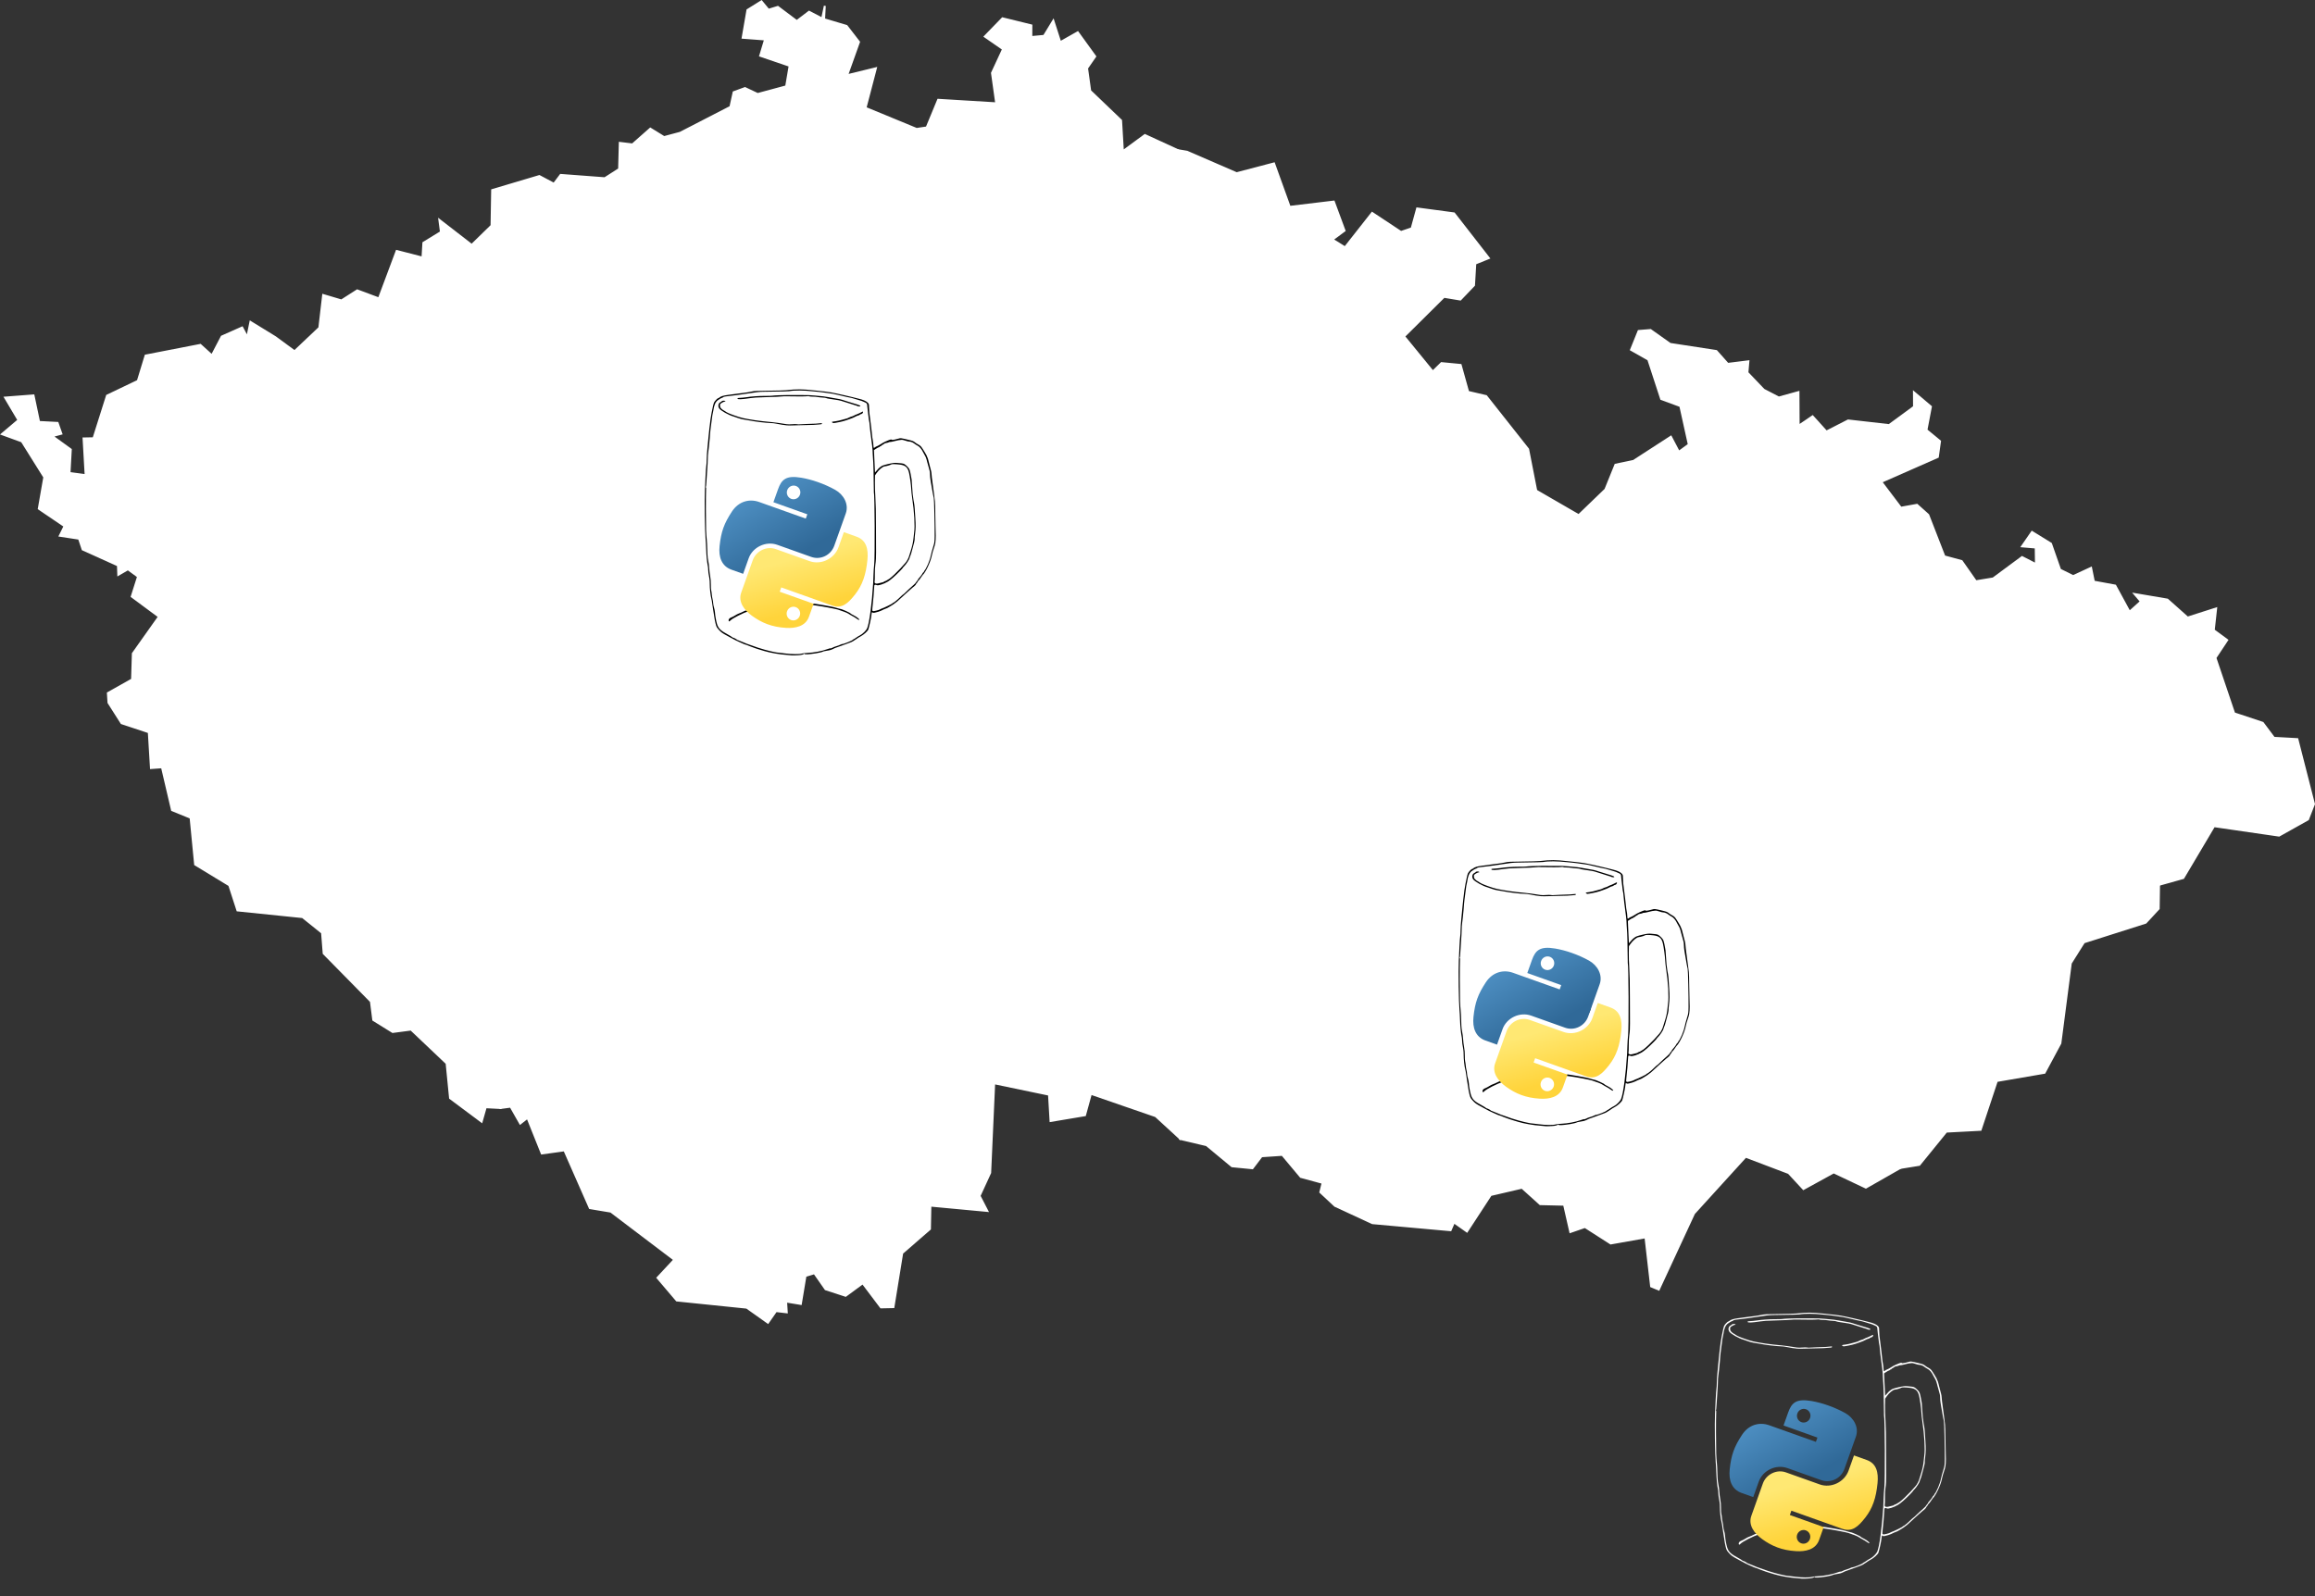<?xml version="1.0" encoding="UTF-8" standalone="no"?>
<!-- (c) ammap.com | SVG map of Czech Republic Low -->

<svg
   version="1.1"
   id="svg1835"
   sodipodi:docname="pyva-3.svg"
   width="612.622"
   height="422.475"
   inkscape:version="1.2.2 (b0a8486541, 2022-12-01)"
   xml:space="preserve"
   xmlns:inkscape="http://www.inkscape.org/namespaces/inkscape"
   xmlns:sodipodi="http://sodipodi.sourceforge.net/DTD/sodipodi-0.dtd"
   xmlns:xlink="http://www.w3.org/1999/xlink"
   xmlns="http://www.w3.org/2000/svg"
   xmlns:svg="http://www.w3.org/2000/svg"
   xmlns:amcharts="http://amcharts.com/ammap"><rect width="100%" height="100%" fill="#333333" stroke="none"/><sodipodi:namedview
     id="namedview1837"
     pagecolor="#000000"
     bordercolor="#666666"
     borderopacity="1.0"
     inkscape:showpageshadow="2"
     inkscape:pageopacity="0"
     inkscape:pagecheckerboard="0"
     inkscape:deskcolor="#d1d1d1"
     showgrid="false"
     inkscape:zoom="0.94670709"
     inkscape:cx="501.73914"
     inkscape:cy="217.59634"
     inkscape:window-width="1920"
     inkscape:window-height="985"
     inkscape:window-x="0"
     inkscape:window-y="32"
     inkscape:window-maximized="1"
     inkscape:current-layer="svg1835" /><defs
     id="defs1817"><style
       type="text/css"
       id="style1815">
			.land
			{
				fill: #CCCCCC;
				fill-opacity: 1;
				stroke:white;
				stroke-opacity: 1;
				stroke-width:0.5;
			}
		</style><amcharts:ammap
       projection="mercator"
       leftLongitude="12.091"
       topLatitude="51.055"
       rightLongitude="18.86"
       bottomLatitude="48.551" /><!-- All areas are listed in the line below. You can use this list in your script. --><!--{id:"CZ-JC"},{id:"CZ-JM"},{id:"CZ-KA"},{id:"CZ-KR"},{id:"CZ-LI"},{id:"CZ-MO"},{id:"CZ-OL"},{id:"CZ-PA"},{id:"CZ-ZL"},{id:"CZ-PL"},{id:"CZ-PR"},{id:"CZ-ST"},{id:"CZ-US"},{id:"CZ-VY"}--><linearGradient
       gradientTransform="matrix(0.563,0,0,0.568,-9.4,-5.305)"
       gradientUnits="userSpaceOnUse"
       xlink:href="#linearGradient4689"
       id="linearGradient1478"
       y2="114.398"
       x2="135.665"
       y1="20.604"
       x1="26.649" /><linearGradient
       id="linearGradient4689"><stop
         id="stop4691"
         offset="0"
         style="stop-color:#5a9fd4;stop-opacity:1" /><stop
         id="stop4693"
         offset="1"
         style="stop-color:#306998;stop-opacity:1" /></linearGradient><linearGradient
       gradientTransform="matrix(0.563,0,0,0.568,-9.4,-5.305)"
       gradientUnits="userSpaceOnUse"
       xlink:href="#linearGradient4671"
       id="linearGradient1475"
       y2="137.273"
       x2="112.031"
       y1="192.352"
       x1="150.961" /><linearGradient
       id="linearGradient4671"><stop
         id="stop4673"
         offset="0"
         style="stop-color:#ffd43b;stop-opacity:1" /><stop
         id="stop4675"
         offset="1"
         style="stop-color:#ffe873;stop-opacity:1" /></linearGradient><linearGradient
       inkscape:collect="always"
       xlink:href="#linearGradient4689"
       id="linearGradient78806"
       gradientUnits="userSpaceOnUse"
       gradientTransform="matrix(0.563,0,0,0.568,-9.4,-5.305)"
       x1="26.649"
       y1="20.604"
       x2="135.665"
       y2="114.398" /><linearGradient
       inkscape:collect="always"
       xlink:href="#linearGradient4671"
       id="linearGradient78808"
       gradientUnits="userSpaceOnUse"
       gradientTransform="matrix(0.563,0,0,0.568,-9.4,-5.305)"
       x1="150.961"
       y1="192.352"
       x2="112.031"
       y2="137.273" /><linearGradient
       inkscape:collect="always"
       xlink:href="#linearGradient4689"
       id="linearGradient78954"
       gradientUnits="userSpaceOnUse"
       gradientTransform="matrix(0.563,0,0,0.568,-9.4,-5.305)"
       x1="26.649"
       y1="20.604"
       x2="135.665"
       y2="114.398" /><linearGradient
       inkscape:collect="always"
       xlink:href="#linearGradient4671"
       id="linearGradient78956"
       gradientUnits="userSpaceOnUse"
       gradientTransform="matrix(0.563,0,0,0.568,-9.4,-5.305)"
       x1="150.961"
       y1="192.352"
       x2="112.031"
       y2="137.273" /></defs><path
     id="CZ-JC"
     title="Jihočeský"
     class="land"
     d="m 151.86,217.878 9.66,-1.5 5.43,3.27 5.9,-2.44 3.73,-5.75 3.08,0.44 -0.07,3.89 4.76,0.18 7.64,-0.59 1.56,-4.28 4.31,-0.49 5.19,5.5 7.44,-1.44 -0.67,-2.99 5.26,3.77 1.15,-1.99 7.5,1.99 2.62,-1.77 -0.65,3.56 4.69,-0.17 1.14,2.22 3.24,-4.84 4.8,-1.43 -0.57,-6.76 3.43,-3.4 7.05,6.4 2.86,-1.55 1.28,4.65 3.72,0.43 v 0 l 0.92,3.59 -3.8,1.3 2.96,4.36 -4.07,14.84 4.08,2.89 -2.64,3.15 6.77,8.02 4.61,-2.95 6.73,3.74 -0.34,2.83 -2.3,-0.56 4.36,0.77 1.46,3.59 4.62,-2.07 5.56,4.27 8.09,-1.55 -0.45,6.92 7.9,6.7 1.55,-2.06 2.39,1.87 8.98,-1.3 2.68,7.4 -3.93,-0.25 -1.73,7.04 -4.18,3.85 8.89,6.71 v 0 l -4.09,5.57 v 0 l -6.53,-6 -17.14,-5.92 -1.56,5.67 -9.13,1.53 -0.41,-6.97 -14.49,-3.02 -1.06,23.7 -2.81,6.11 2.06,3.99 -15.07,-1.41 -0.12,6.18 -7.34,6.38 -2.32,14.31 -3.32,0.07 -4.82,-6.39 -4.52,3.32 -5.31,-1.73 -2.96,-4.24 -2.35,0.71 -1.23,7.42 -3.9,-0.64 0.18,2.86 -2.84,-0.33 -2.15,3.08 -5.62,-3.99 -18.51,-1.9 -5.11,-6.01 4.45,-4.78 -16.79,-12.73 -5.56,-0.93 -6.73,-15.29 -5.99,0.83 -3.78,-9.43 -1.92,1.51 -2.54,-4.47 -2.68,0.35 v 0 l -0.6,-7.09 5.43,-5.03 -1.42,-12.47 3.77,1.4 5.77,-3.76 -0.2,-3.3 2.47,-1.14 -2.45,-3.98 3.31,-4.61 -2.61,-3 2.44,0.2 -0.41,-4.53 4.51,-1.95 1.64,-5.5 -2.86,-4.77 2.58,-4.88 -3.47,-7.24 z"
     style="fill:#ffffff;stroke:#ffffff" /><path
     id="CZ-JM"
     title="Jihomoravský"
     class="land"
     d="m 502.92,309.148 -9.15,5.22 -8.51,-4.03 -8.01,4.4 -3.91,-4.23 -11.38,-4.32 -13.65,15.01 -9.35,20.16 -2.03,-0.85 -1.49,-12.98 -9.2,1.63 -6.81,-4.37 -3.88,1.34 -1.65,-7.23 -6.32,-0.15 -4.82,-4.35 -8.25,1.92 -6.31,9.67 -3.43,-2.42 -0.9,2.08 -20.69,-1.87 -9.9,-4.58 -3.89,-3.63 0.61,-2.46 -5.78,-1.57 -4.89,-5.84 -5.47,0.37 -2.42,3.18 -5.42,-0.53 -6.74,-5.59 -6.93,-1.63 v 0 l 4.1,-5.57 v 0 l 2.38,-1.37 3.28,2.83 1.15,-3.53 4.05,-0.55 2.09,2.88 7.99,-8.79 5.14,0.23 0.89,-4.1 2.93,1.32 3.9,-3.71 3.21,4.06 3.32,-2.9 4.82,2.31 14.61,-9.49 2.01,-3.99 -0.91,-2.12 -2.21,1.05 -0.87,-3.78 4.36,-4.95 -3.28,-1.63 1.37,-5.55 3.18,-0.69 -2.58,-4.67 2.73,-4.63 8.8,-4.77 -1.96,-11.64 2.23,-4.54 -3.23,-3.25 2.89,0.89 2.96,-4.25 -4.13,-3.9 1.64,-4.2 v 0 l 1.35,1.2 3.25,-3.69 8.94,1.31 1.36,-5.65 22.51,4.37 v 0 l -0.82,3.52 -4.5,-1.1 -0.81,5.42 8.72,1.6 -4.1,3.06 0.83,7.3 2.82,2.88 -2.88,3.31 5.7,4.27 4.7,-7.27 -2.78,-6.38 5.32,-1.28 5.41,13.24 3.73,1.05 0.94,-2.52 -1.77,5.73 9.72,5.26 1.76,6.94 v 0 l -2.66,4.08 3.33,7.54 -1.83,2.1 5.1,0.14 -8.25,13.35 9.4,-2.05 0.69,8.23 12.48,3.66 -0.58,3.82 3.68,-0.58 3.49,4.38 5.86,-2.42 4.64,2.94 -0.9,3.4 5.65,1.67 z"
     style="fill:#ffffff;stroke:#ffffff" /><path
     id="CZ-KA"
     title="Karlovarský"
     class="land"
     d="m 72.86,89.248 5.08,3.73 v 0 l 13.59,3.14 1.56,4.98 8.48,-1.95 2.48,3.59 -1.42,13.11 3.05,2.21 -1.97,2.71 2.53,0.34 2.34,5.3 -1.95,1.51 1.54,2.81 -4.81,0.51 4,0.85 2.54,3.99 v 0 l -1.79,0.04 -0.03,6.59 -4.4,0.42 0.06,7.31 -12.3,-5.32 -12.44,8.58 0.55,4.28 -3.47,3.13 -12.62,-2.72 -7.67,1.98 -2.03,4.83 -3.11,-3.49 -4.66,3.19 -3.93,-1.66 v 0 l -7.21,-5.34 1.67,-5.26 -2.67,-1.95 -2.56,1.48 -0.09,-2.5 -9.34,-4.22 -0.95,-2.85 -5.1,-0.78 1.26,-2.54 -6.82,-4.62 1.46,-8.34 -5.93,-9.47 -5.29,-1.93 4.38,-3.71 -3.54,-5.97 7.54,-0.58 1.48,7.03 4.89,0.25 1.01,2.87 -2.4,0.64 4.89,3.54 -0.34,6.21 4.25,0.57 -0.55,-9.72 2.64,-0.05 3.57,-11.28 8.16,-3.9 2.05,-6.71 14.5,-2.82 3.05,2.77 2.6,-4.98 5.41,-2.4 1.36,2.55 0.82,-4.03 z"
     style="fill:#ffffff;stroke:#ffffff" /><path
     id="CZ-KR"
     title="Královéhradecký"
     class="land"
     d="m 314.13,40.158 13.12,5.69 9.9,-2.6 4.15,11.5 11.67,-1.4 2.85,7.7 -3.19,2.37 3.3,2.06 7.18,-9.13 7.63,5.05 2.83,-0.96 1.45,-5.27 9.78,1.31 9.21,11.84 -3.59,1.45 -0.34,5.75 -3.62,3.78 -4.32,-0.72 -10.56,10.47 7.59,9.29 2.28,-2.23 5.09,0.49 1.99,7.13 4.77,1.11 11.1,14.05 2.15,10.99 v 0 l -8.46,-3.17 -1.57,4.05 -11.67,6.08 1.09,2.26 -3.98,2.28 1.95,2.94 -7.62,-0.3 -0.09,-1.8 -4.59,2.31 -10.95,-6.76 -1,-3.55 -4.81,0.05 -1.74,-6.41 -6.66,-1.9 -7.42,5.66 -5.47,-6.19 -7.81,6.95 -3.68,-2.12 -5.62,1 -1.64,-2.37 -4.12,2.06 -0.05,2.58 -7.18,1.65 v 0 l -2.43,-4.8 -6.08,-0.81 4.34,-7.01 -1.68,-12.57 -2.43,-2.24 -4.01,2.63 -9.01,-1.97 0.85,-3.31 -7.72,-3.72 -2.51,-4.52 4.88,-4.4 -3.94,-13.37 2.8,-2.82 v 0 l 7.07,4.01 3.91,-4.51 9.33,4.4 0.98,-1.83 1.13,4.01 4.5,-1.25 -0.5,-4.65 3.67,-3.52 5.3,4.64 8.71,-1.29 -5.54,-8.29 2.79,-4.74 -3.33,-3.25 0.78,-14.01 -3.61,-6.24 v 0 z"
     style="fill:#ffffff;stroke:#ffffff" /><path
     id="CZ-LI"
     title="Liberecký"
     class="land"
     d="m 265.29,4.838 7.65,1.88 -0.01,3.08 3.35,-0.31 2.46,-4.04 1.84,5.71 4.63,-2.62 4.63,6.4 -2.16,3.12 0.83,6 8.17,7.82 0.48,8.14 5.82,-4.28 8.73,4.01 v 0 l 3.61,6.24 -0.78,14.01 3.33,3.25 -2.79,4.74 5.54,8.29 -8.71,1.29 -5.3,-4.64 -3.67,3.52 0.5,4.65 -4.5,1.25 -1.13,-4.01 -0.98,1.83 -9.33,-4.4 -3.91,4.51 -7.07,-4.01 v 0 l -3.99,-1.36 -3.25,-5.47 -2.31,0.86 -3.07,-5.62 -3.4,1.81 -3.93,-3.85 -12.49,15.37 -5.48,-1.24 -3.18,5.4 -9.09,0.99 -1.12,-5.23 -2.74,2.11 -3.3,-1.91 -0.88,2.43 -1.55,-1.84 v 0 l -9.37,-13.42 -2.8,-10.71 2.66,-2.19 -0.05,-4.14 4.72,-2.23 -0.21,-4.29 2.69,-2.05 -1.23,-4.42 9.79,1.94 1.48,-5.73 4.63,-2.92 v 0 l 13.51,5.57 2.67,-0.4 3.03,-7.32 15.36,0.93 -1.12,-8.02 2.93,-6.31 -4.83,-3.34 z"
     style="fill:#ffffff;stroke:#ffffff" /><path
     id="CZ-MO"
     title="Moravskoslezský"
     class="land"
     d="m 510.99,107.638 -1.18,6.19 3.59,2.96 -0.58,4.17 -14.97,6.59 5.18,6.84 4.27,-0.77 2.98,2.67 4.27,10.98 4.58,1.24 3.75,5.35 4.57,-0.75 7.65,-5.66 3.67,1.88 -0.06,-4.39 -3.63,-0.31 2.65,-3.83 5.03,3.1 2.41,6.89 3.45,1.71 4.75,-2.2 0.74,3.66 5.66,1.04 3.77,6.93 3.01,-2.71 -1.69,-1.99 8.71,1.48 5.34,4.76 7.56,-2.42 -0.63,5.76 3.56,2.62 -3.12,4.7 4.96,14.69 7.56,2.51 2.97,3.97 6.19,0.34 4.4,17.2 -1.59,4.07 -7.66,4.29 -17.2,-2.5 -8.14,13.72 -6.41,1.8 v 0 l -3.58,-1.28 0.11,-3.7 -6.2,-8.13 -8.76,0.13 -6.76,-4.27 -11.7,2.34 -2.21,-4.74 -5.23,-0.1 v 0 l -0.98,-3.61 -4.56,1.82 0.82,-4.13 -10.68,-13.3 -4.81,-0.05 0.4,-8.14 -5.7,-2.34 -3.43,2.57 -5.48,-3.81 -1.35,2.89 -3.34,-2.57 -4.89,0.39 -6.45,-7.88 -3.05,2.01 -6.6,-3.91 -3.16,1.09 0.78,-5.74 -3.49,2 -3.47,-4.67 4.76,-11.19 -4.08,-3.49 7.28,-11.18 0.64,-11.37 6.21,-6.23 2.7,0.43 3.47,-5.34 3.55,1.85 1.2,-6.34 v 0 l 5.75,-2.94 10.83,1.23 6.6,-4.85 -0.02,-3.84 z"
     style="fill:#ffffff;stroke:#ffffff" /><path
     id="CZ-OL"
     title="Olomoucký"
     class="land"
     d="m 436.78,87.348 5.19,3.68 12.24,1.88 3.02,3.4 5.46,-0.68 -0.26,3.01 4.32,4.52 3.97,2.06 5.22,-1.44 0.05,8.91 3.68,-2.5 3.65,4.04 v 0 l -1.2,6.34 -3.55,-1.85 -3.47,5.34 -2.7,-0.43 -6.21,6.23 -0.64,11.37 -7.28,11.18 4.08,3.49 -4.76,11.19 3.47,4.67 3.49,-2 -0.78,5.74 3.16,-1.09 6.6,3.91 3.05,-2.01 6.45,7.88 4.89,-0.39 3.34,2.57 1.35,-2.89 5.48,3.81 3.43,-2.57 5.7,2.34 -0.4,8.14 4.81,0.05 10.68,13.3 -0.82,4.13 4.56,-1.82 0.98,3.61 v 0 l -1.35,3.78 -5.24,-1.61 -5.88,8.9 v 0 l -0.47,2.94 v 0 l -4.7,-0.04 -2.51,-3.48 -2.57,3.28 -1.41,-1.68 v 0 l -2.29,0.31 2.48,4.66 v 0 l -1.92,2.23 -11.34,-0.31 1.06,2.51 -3.79,3.95 -2.31,-3.3 -6.68,-0.19 -0.44,-4.71 -3.25,4.26 2.02,5.53 -5.59,5.77 -9.03,0.72 -1.49,3.96 -1.71,-0.94 v 0 l -1.77,-6.94 -9.72,-5.26 1.78,-5.73 -0.94,2.52 -3.73,-1.05 -5.41,-13.24 -5.31,1.27 2.77,6.38 -4.7,7.28 -5.69,-4.27 2.87,-3.31 -2.82,-2.89 -0.83,-7.3 4.09,-3.05 -8.72,-1.6 0.81,-5.42 4.5,1.1 0.83,-3.52 v 0 l -0.1,-7.82 3.88,-3.53 0.11,-4.9 -5.26,-1.51 1.35,-5.69 -6.17,-8.61 2.86,-6.46 -5.02,-17.3 3.32,0.59 5.72,-5.18 -0.61,-10.76 5.44,-12.73 v 0 l 10.03,-6.5 2.1,4 2.63,-1.91 -2.25,-10.19 -5.06,-1.86 -3.41,-10.44 -4.58,-2.59 2.02,-4.99 z"
     style="fill:#ffffff;stroke:#ffffff" /><path
     id="CZ-PA"
     title="Pardubický"
     class="land"
     d="m 432.01,122.058 0.14,0.02 v 0 l -5.44,12.73 0.61,10.76 -5.72,5.18 -3.32,-0.59 5.02,17.3 -2.86,6.46 6.17,8.61 -1.35,5.69 5.26,1.51 -0.11,4.9 -3.88,3.53 0.1,7.82 v 0 l -22.52,-4.37 -1.35,5.65 -8.94,-1.31 -3.26,3.69 -1.35,-1.2 v 0 l -17.75,-13.61 -8.18,-0.56 -9.27,-7.71 -3.6,6.75 -3.78,0.78 -6.47,-4.61 1.43,-3.67 -8.02,-1.63 0.64,-3.37 -4.03,0.2 -6.5,-5.1 -6.6,1.05 -8.67,-7.51 v 0 l 3.1,-14.14 -14.68,-10.69 3.04,-1.21 -1.96,-1.84 2.98,-0.38 -0.92,-3.44 2.2,-0.15 -1.87,-2.32 3.16,-0.1 v 0 l 7.18,-1.65 0.05,-2.58 4.12,-2.06 1.64,2.37 5.62,-1 3.68,2.12 7.81,-6.95 5.47,6.19 7.42,-5.66 6.66,1.9 1.74,6.41 4.81,-0.05 1,3.55 10.95,6.76 4.59,-2.31 0.09,1.8 7.62,0.3 -1.95,-2.94 3.98,-2.28 -1.09,-2.26 11.67,-6.08 1.57,-4.05 8.46,3.17 v 0 l 11.22,6.49 7.06,-6.8 2.66,-6.56 z"
     style="fill:#ffffff;stroke:#ffffff" /><path
     id="CZ-ZL"
     title="Zlínský"
     class="land"
     d="m 567.78,232.938 0.11,-3.7 -6.2,-8.13 -8.76,0.13 -6.76,-4.27 -11.7,2.34 -2.21,-4.74 -5.23,-0.1 v 0 l -1.35,3.78 -5.24,-1.61 -5.88,8.9 v 0 l -0.47,2.94 v 0 l -4.7,-0.04 -2.51,-3.48 -2.57,3.28 -1.41,-1.68 v 0 l -2.16,0.25 2.35,4.72 v 0 l -1.92,2.23 -11.34,-0.31 1.06,2.51 -3.79,3.95 -2.31,-3.3 -6.68,-0.19 -0.44,-4.71 -3.25,4.26 2.02,5.53 -5.59,5.77 -9.03,0.72 -1.49,3.96 -1.71,-0.94 v 0 l -2.66,4.08 3.33,7.53 -1.83,2.1 5.1,0.14 -8.26,13.35 9.41,-2.05 0.68,8.23 12.48,3.65 -0.58,3.82 3.68,-0.58 3.49,4.39 5.86,-2.42 4.64,2.94 -0.9,3.4 5.65,1.67 4.21,7.89 v 0 l 5,-0.81 7.14,-8.79 9.08,-0.48 4.29,-12.93 12.63,-2.17 4.19,-7.81 2.76,-21.2 3.47,-5.52 16.35,-5.2 3.44,-3.72 0.09,-6.3 z"
     style="fill:#ffffff;stroke:#ffffff" /><path
     id="CZ-PL"
     title="Plzeňský"
     class="land"
     d="m 109.9,136.078 2.96,1.69 1.92,-2.1 1.49,3.36 3.39,-1.6 v 0 l 1.88,3.83 -2.83,4.23 10.44,-1.32 1.92,1.43 -3.05,0.63 6.08,4.55 8.87,-0.31 2.99,4.57 4.24,-0.12 -0.36,3.51 7.96,1.78 0.23,8.3 -2.37,0.03 -2.27,14.92 3.27,0.99 -13.26,8.02 0.77,2.85 4.24,-0.42 -3.66,2.34 2.72,2.34 -0.85,2.3 4.15,1.15 -1.5,10.47 2.43,-0.05 0.16,4.43 v 0 l -1.52,3.77 3.47,7.24 -2.58,4.88 2.86,4.77 -1.64,5.5 -4.51,1.95 0.41,4.53 -2.44,-0.2 2.61,3 -3.31,4.61 2.45,3.98 -2.47,1.14 0.2,3.3 -5.77,3.76 -3.77,-1.4 1.42,12.47 -5.43,5.03 0.6,7.09 v 0 l -3.89,-0.2 -1.09,3.83 -8.37,-6.25 -0.91,-9.21 -9.41,-8.93 -4.86,0.64 -5.14,-3.19 -0.62,-4.9 -12.5,-12.71 -0.43,-5.47 -5.15,-4.14 -17.24,-1.77 -2.16,-6.66 -9.04,-5.5 -1.2,-12.38 -4.91,-2 -2.66,-11.35 -2.92,0.21 -0.57,-9.49 -7.21,-2.39 -3.46,-5.44 -0.16,-2.54 6.4,-3.6 0.21,-6.87 6.91,-9.75 v 0 l 3.93,1.66 4.66,-3.19 3.11,3.49 2.03,-4.83 7.67,-1.98 12.62,2.72 3.47,-3.13 -0.55,-4.28 12.44,-8.58 12.3,5.32 -0.06,-7.31 4.4,-0.42 0.03,-6.59 z"
     style="fill:#ffffff;stroke:#ffffff" /><path
     id="CZ-PR"
     title="Prague"
     class="land"
     d="m 221.08,126.088 0.17,0.32 v 0 l 2.66,1.64 -1.46,1.46 4.19,-1.1 0.57,3.38 9.4,5.3 -0.44,2.85 -5.38,2.15 1.8,1.55 v 0 l 0.7,3.83 v 0 l -2.49,3.52 -5.22,-3.14 -4.84,0.77 -6.08,5.36 -5.47,0.42 -0.43,3.88 -6.48,-2.44 1.68,-4.54 -3.17,-0.68 -0.38,-4.77 -5.05,-4.21 4.16,-2.5 -6.43,-3.47 7.42,-3.84 0.62,2.07 4.56,-0.24 0.43,-4.49 14.85,-3.3 v 0 z"
     style="fill:#ffffff;stroke:#ffffff" /><path
     id="CZ-ST"
     title="Středočeský"
     class="land"
     d="m 216.74,78.718 1.55,1.84 0.88,-2.44 3.3,1.91 2.74,-2.11 1.12,5.23 9.09,-0.99 3.18,-5.4 5.48,1.25 12.5,-15.37 3.92,3.85 3.4,-1.8 3.07,5.61 2.31,-0.85 3.25,5.46 3.99,1.36 v 0 l -2.8,2.82 3.94,13.37 -4.88,4.4 2.51,4.52 7.72,3.71 -0.85,3.32 9.01,1.96 4.01,-2.63 2.43,2.24 1.68,12.56 -4.34,7.01 6.08,0.82 2.43,4.79 v 0 l -3.16,0.1 1.87,2.32 -2.2,0.15 0.91,3.44 -2.97,0.38 1.96,1.84 -3.05,1.21 14.68,10.69 -3.1,14.14 v 0 l -6.93,4.06 0.1,5.57 -3.55,-1.03 -3.15,4.27 -11.39,2.32 -3.92,9.01 0.7,2.76 4.4,0.54 0.68,5.78 -6.46,1.27 -0.8,3.39 -4.05,-2.99 -5.58,2.32 -6.88,-1.66 0.61,3.6 -4.18,0.11 -0.65,4.02 v 0 l -3.72,-0.43 -1.28,-4.66 -2.86,1.56 -7.05,-6.4 -3.44,3.4 0.58,6.76 -4.8,1.43 -3.25,4.85 -1.14,-2.22 -4.68,0.17 0.64,-3.56 -2.61,1.76 -7.5,-1.99 -1.15,1.99 -5.26,-3.77 0.67,2.99 -7.43,1.44 -5.2,-5.5 -4.3,0.49 -1.56,4.28 -7.64,0.6 -4.76,-0.18 0.06,-3.89 -3.07,-0.44 -3.73,5.75 -5.9,2.44 -5.43,-3.28 -9.66,1.5 v 0 l -0.16,-4.43 -2.43,0.06 1.5,-10.47 -4.15,-1.16 0.85,-2.3 -2.72,-2.34 3.66,-2.34 -4.24,0.42 -0.77,-2.84 13.26,-8.02 -3.27,-0.99 2.27,-14.92 2.37,-0.03 -0.23,-8.3 -7.97,-1.78 0.36,-3.52 -4.24,0.13 -2.98,-4.57 -8.87,0.31 -6.08,-4.55 3.06,-0.63 -1.93,-1.43 -10.43,1.32 2.83,-4.23 -1.88,-3.84 v 0 l 1.41,-2.63 3.36,0.35 0.71,-3.66 1.8,0.69 -0.22,-5.49 5.29,-3.58 5.55,-0.08 5.65,-5.83 7.19,1.35 5.7,-5.54 4.73,2.85 1.13,-3.79 7.08,-3.03 -0.33,-2.19 3.56,0.51 -0.86,-4.26 2.31,-1.81 21.7,2.49 2.41,-3.62 8.23,0.42 -0.59,-11 5.6,0.99 0.15,-4.4 4.48,0.54 -1.49,-6.73 z m 15.85,64.92 v 0 l -1.79,-1.54 5.37,-2.15 0.44,-2.85 -9.39,-5.3 -0.58,-3.38 -4.19,1.1 1.46,-1.46 -2.67,-1.63 v 0 l -0.28,-0.55 v 0 l -14.85,3.31 -0.43,4.49 -4.56,0.24 -0.61,-2.07 -7.42,3.84 6.43,3.47 -4.16,2.5 5.05,4.21 0.38,4.77 3.17,0.67 -1.68,4.54 6.48,2.44 0.42,-3.88 5.47,-0.42 6.08,-5.36 4.84,-0.77 5.23,3.14 2.49,-3.52 z"
     style="fill:#ffffff;stroke:#ffffff" /><path
     id="CZ-US"
     title="Ústecký"
     class="land"
     d="m 203.36,2.578 2.48,-0.76 5.01,3.76 3.26,-2.48 3.45,1.8 0.71,-3.34 -0.18,3.53 5.96,1.78 3.28,4.24 -3.15,8.81 7.62,-1.86 -2.75,10.5 v 0 l -4.63,2.92 -1.48,5.73 -9.79,-1.94 1.23,4.42 -2.69,2.05 0.21,4.29 -4.72,2.23 0.05,4.14 -2.66,2.19 2.8,10.71 9.37,13.42 v 0 l -2.53,1.25 1.49,6.73 -4.47,-0.54 -0.16,4.4 -5.59,-0.99 0.59,11.01 -8.23,-0.43 -2.41,3.62 -21.7,-2.49 -2.3,1.81 0.86,4.27 -3.57,-0.51 0.33,2.19 -7.08,3.03 -1.13,3.79 -4.73,-2.85 -5.7,5.55 -7.18,-1.36 -5.65,5.84 -5.56,0.08 -5.29,3.58 0.22,5.48 -1.8,-0.69 -0.71,3.66 -3.37,-0.35 -1.41,2.63 v 0 l -3.39,1.6 -1.49,-3.36 -1.92,2.1 -2.96,-1.69 v 0 l -2.54,-3.99 -4,-0.85 4.81,-0.51 -1.54,-2.81 1.95,-1.51 -2.34,-5.3 -2.53,-0.34 1.97,-2.71 -3.05,-2.21 1.42,-13.11 -2.48,-3.59 -8.48,1.95 -1.56,-4.98 -13.59,-3.14 v 0 l 6.56,-6.21 1.01,-8.69 4.85,1.44 4.17,-2.67 5.74,2.14 4.7,-12.57 6.83,1.76 0.23,-3.91 4.65,-2.85 -0.42,-3.22 8.57,6.63 5.24,-5.11 0.16,-9.41 12.5,-3.72 3.86,2.05 1.77,-2.35 11.69,0.88 3.78,-2.42 0.18,-6.94 3.36,0.41 4.73,-4.18 3.64,2.24 4.26,-1.14 13.29,-6.85 0.85,-3.89 3.01,-1.1 3.35,1.58 7.54,-2.03 0.92,-5.43 -7.8,-2.66 1.3,-4.31 -5.94,-0.45 1.27,-7.35 3.72,-2.32 z"
     style="fill:#ffffff;stroke:#ffffff" /><path
     id="CZ-VY"
     title="Vysočina"
     class="land"
     d="m 308.41,169.448 8.67,7.51 6.6,-1.05 6.5,5.1 4.03,-0.2 -0.64,3.37 8.02,1.63 -1.43,3.67 6.47,4.61 3.78,-0.78 3.6,-6.75 9.27,7.71 8.18,0.56 17.75,13.61 v 0 l -1.63,4.2 4.13,3.9 -2.96,4.25 -2.89,-0.89 3.23,3.25 -2.24,4.54 1.97,11.64 -8.8,4.77 -2.73,4.63 2.57,4.67 -3.18,0.69 -1.37,5.55 3.28,1.63 -4.36,4.95 0.87,3.78 2.21,-1.05 0.91,2.13 -2.01,3.99 -14.61,9.49 -4.82,-2.31 -3.32,2.91 -3.21,-4.06 -3.89,3.71 -2.93,-1.32 -0.89,4.1 -5.14,-0.24 -8,8.8 -2.09,-2.89 -4.05,0.55 -1.15,3.53 -3.28,-2.83 -2.38,1.38 v 0 l -8.89,-6.71 4.18,-3.85 1.73,-7.04 3.93,0.25 -2.68,-7.4 -8.98,1.3 -2.39,-1.87 -1.55,2.06 -7.9,-6.7 0.45,-6.92 -8.09,1.55 -5.56,-4.27 -4.62,2.07 -1.46,-3.59 -4.36,-0.77 2.3,0.56 0.34,-2.83 -6.73,-3.74 -4.61,2.95 -6.77,-8.02 2.64,-3.15 -4.08,-2.89 4.07,-14.84 -2.96,-4.36 3.8,-1.3 -0.92,-3.59 v 0 l 0.65,-4.01 4.18,-0.12 -0.61,-3.6 6.88,1.66 5.58,-2.33 4.05,3 0.81,-3.4 6.46,-1.27 -0.68,-5.77 -4.4,-0.55 -0.69,-2.76 3.92,-9 11.39,-2.32 3.15,-4.27 3.55,1.03 -0.1,-5.58 z"
     style="fill:#ffffff;stroke:#ffffff" /><path
     d="m 421.091,265.872 a 4.603,4.629 0 1 1 -9.207,0 4.603,4.629 0 1 1 9.207,0 z"
     style="fill:#000000;fill-opacity:1;fill-rule:evenodd;stroke:none;stroke-width:5.264;stroke-miterlimit:4;stroke-dashoffset:0;stroke-opacity:1"
     id="path2083-3-6" /><g
     transform="matrix(0.1,0,0,0.1,377.46,222.19)"
     id="layer1"><path
       style="fill-opacity:1"
       d="m 312.459,758.844 c -0.229,-0.212 -4.467,-0.62 -9.417,-0.907 -18.325,-1.064 -44.469,-5.569 -60,-10.339 -4.4,-1.351 -10.475,-3.176 -13.5,-4.055 -5.552,-1.613 -13.153,-4.217 -20.5,-7.025 -2.2,-0.841 -4.9,-1.862 -6,-2.27 -1.1,-0.408 -3.703,-1.479 -5.784,-2.38 -2.081,-0.901 -4.369,-1.639 -5.085,-1.639 -0.715,0 -4.537,-1.575 -8.493,-3.5 -3.955,-1.925 -7.517,-3.495 -7.915,-3.488 -0.844,0.014 -16.883,-8.121 -22.724,-11.525 -2.2,-1.282 -6.025,-3.382 -8.5,-4.667 -11.606,-6.024 -16.096,-9.256 -21.838,-15.716 -5.708,-6.422 -6.345,-7.629 -8.596,-16.27 -1.337,-5.133 -2.954,-13.608 -3.593,-18.833 -0.639,-5.225 -1.985,-13.775 -2.991,-19 -1.006,-5.225 -2.131,-12.598 -2.5,-16.385 -0.369,-3.787 -1.277,-8.962 -2.019,-11.5 -2.075,-7.102 -4.473,-28.59 -4.309,-38.615 0.081,-4.95 -0.352,-11.7 -0.962,-15 -2.615,-14.151 -3.182,-18.295 -3.187,-23.307 -0.003,-2.919 -0.432,-7.194 -0.952,-9.5 -2.028,-8.986 -3.991,-28.98 -4.488,-45.693 -0.286,-9.625 -0.953,-21.55 -1.482,-26.5 -1.869,-17.483 -3.073,-104.156 -1.799,-129.5 0.373,-7.425 1.165,-24.075 1.759,-37 0.595,-12.925 1.484,-25.313 1.977,-27.529 0.493,-2.216 0.947,-9.866 1.008,-17 0.062,-7.134 0.954,-20.396 1.984,-29.471 1.03,-9.075 2.368,-23.025 2.975,-31 0.606,-7.975 1.576,-17.289 2.156,-20.699 0.579,-3.409 1.179,-8.134 1.334,-10.5 0.873,-13.383 7.984,-51.235 10.886,-57.948 1.655,-3.828 9.295,-11.824 11.315,-11.843 0.648,-0.006 1.773,-0.573 2.5,-1.261 3.489,-3.301 10.955,-5.646 22.821,-7.17 6.875,-0.883 17,-2.258 22.5,-3.055 5.5,-0.798 14.5,-1.948 20,-2.557 5.5,-0.609 14.275,-2.047 19.5,-3.196 8.473,-1.863 13.446,-2.124 46,-2.417 20.075,-0.18 40.55,-0.767 45.5,-1.303 29.096,-3.153 42.755,-3.079 74.447,0.4 12.404,1.362 25.253,2.735 28.553,3.052 9.143,0.877 23.45,3.305 32.168,5.459 4.308,1.065 12.557,2.898 18.332,4.074 5.775,1.176 15.675,3.498 22,5.16 6.325,1.662 14.425,3.7 18,4.529 10.868,2.52 19.194,6.167 22.987,10.072 3.388,3.488 3.518,3.901 3.666,11.659 0.191,10.04 1.064,19.448 2.881,31.043 0.775,4.95 2.099,15.525 2.942,23.5 2.806,26.558 3.518,32.263 4.479,35.895 0.525,1.983 1.046,6.66 1.158,10.394 0.112,3.734 0.616,7.044 1.119,7.355 0.503,0.311 1.894,-0.33 3.091,-1.424 1.197,-1.094 3.301,-2.313 4.676,-2.707 1.375,-0.395 5.2,-2.37 8.5,-4.389 3.3,-2.019 6.9,-4.221 8,-4.892 2.83,-1.726 9.041,-4.556 15.772,-7.186 4.566,-1.784 6.073,-2.005 7.215,-1.057 1.13,0.938 3.135,0.828 9.228,-0.503 4.282,-0.935 8.819,-2.103 10.082,-2.594 3.615,-1.405 5.718,-1.146 22.203,2.738 13.733,3.235 16.013,4.072 20,7.34 2.475,2.029 6.628,4.701 9.228,5.938 2.601,1.237 6.014,3.901 7.585,5.921 4.189,5.383 15.187,23.763 15.187,25.381 0,0.765 0.416,1.818 0.926,2.34 0.866,0.889 2.886,8.072 6.594,23.45 0.862,3.575 2.223,8.79 3.024,11.588 0.801,2.798 1.456,6.762 1.456,8.808 0,2.046 0.422,6.732 0.939,10.412 2.832,20.187 5.04,36.82 6.064,45.692 0.635,5.5 1.55,12.925 2.033,16.5 0.483,3.575 0.938,19.325 1.012,35 0.074,15.675 0.468,35.441 0.876,43.924 0.837,17.395 0.027,30.801 -2.285,37.822 -5.302,16.103 -6.602,20.598 -8.109,28.048 -3.287,16.244 -16.26,43.548 -24.092,50.706 -0.602,0.55 -2.503,3.261 -4.224,6.024 -1.722,2.763 -4.499,6.335 -6.171,7.937 -1.673,1.602 -3.041,3.435 -3.041,4.071 0,0.637 -0.9,1.972 -2,2.968 -1.1,0.995 -2,2.327 -2,2.959 0,1.224 -5.054,6.28 -8.687,8.69 -1.203,0.798 -5.54,4.579 -9.637,8.401 -4.097,3.822 -8.738,8.013 -10.313,9.311 -1.575,1.299 -6.494,5.799 -10.931,10 -4.437,4.201 -9.136,8.495 -10.441,9.542 -6.187,4.964 -13.777,10.292 -16.491,11.575 -1.65,0.781 -4.35,2.388 -6,3.571 -1.65,1.184 -4.8,2.724 -7,3.423 -2.2,0.699 -4.675,1.669 -5.5,2.155 -0.825,0.486 -2.175,1.129 -3,1.429 -0.825,0.3 -2.85,1.255 -4.5,2.124 -3.187,1.677 -10.402,3.934 -17,5.316 -3.042,0.637 -4.397,0.482 -5.655,-0.649 -1.495,-1.343 -1.707,-1.215 -2.188,1.332 -0.293,1.551 -0.812,5.519 -1.154,8.819 -0.629,6.072 -5.495,28.068 -7.632,34.5 -1.557,4.686 -12.045,14.202 -20.599,18.689 -3.725,1.954 -7.701,4.398 -8.837,5.432 -1.135,1.033 -2.392,1.879 -2.793,1.879 -0.401,0 -3.091,1.745 -5.978,3.878 -3.681,2.72 -9.121,5.156 -18.207,8.155 -7.126,2.352 -15.207,5.272 -17.957,6.489 -2.75,1.217 -6.35,2.513 -8,2.88 -2.941,0.654 -6.469,2.141 -13.536,5.703 -3.171,1.599 -9.872,3.15 -19.964,4.622 -1.925,0.281 -3.981,0.895 -4.569,1.364 -1.128,0.901 -11.177,3.353 -17.931,4.376 -19.502,2.954 -29.674,3.509 -30.293,1.653 -0.311,-0.932 -0.84,-0.858 -2.113,0.294 -0.934,0.845 -4.825,1.989 -8.646,2.541 -6.718,0.971 -25.683,1.442 -26.531,0.659 z m 29.416,-4.342 c 2.155,-0.743 9.375,-1.584 16.043,-1.869 15.68,-0.671 37.741,-4.802 50.124,-9.387 5.669,-2.099 9.71,-3.141 10.215,-2.636 0.311,0.311 1.74,-0.073 3.175,-0.854 3.895,-2.118 9.064,-4.123 14.11,-5.473 2.475,-0.662 6.164,-2.07 8.198,-3.13 2.034,-1.059 4.397,-1.926 5.252,-1.926 4.149,0 26.459,-8.98 28.54,-11.488 0.69,-0.831 1.669,-1.512 2.175,-1.512 0.506,0 3.264,-1.72 6.128,-3.823 2.864,-2.103 7.813,-5.089 10.997,-6.637 6.168,-2.998 15.868,-12.595 18.232,-18.04 5.897,-13.58 12.552,-63.066 16.137,-120 0.208,-3.3 0.561,-12.975 0.786,-21.5 0.224,-8.525 1.069,-20.9 1.876,-27.5 2.221,-18.146 1.466,-187.798 -0.852,-191.549 -0.208,-0.337 -0.448,-14.976 -0.532,-32.532 -0.084,-17.555 -0.551,-38.219 -1.037,-45.919 -0.486,-7.7 -1.087,-17.15 -1.336,-21 -0.249,-3.85 -0.529,-9.7 -0.623,-13 -0.094,-3.3 -1.657,-16.575 -3.474,-29.5 -1.817,-12.925 -3.62,-28.225 -4.007,-34 -0.387,-5.775 -1.065,-11.195 -1.507,-12.044 -0.442,-0.849 -1.299,-6.874 -1.905,-13.39 -0.606,-6.515 -1.487,-13.696 -1.957,-15.956 -0.47,-2.261 -0.935,-6.797 -1.033,-10.08 -0.208,-6.967 -0.975,-8.137 -7.042,-10.737 -2.482,-1.064 -5.863,-2.538 -7.514,-3.275 -1.651,-0.738 -5.413,-1.887 -8.36,-2.555 -2.947,-0.667 -7.672,-2.086 -10.5,-3.152 -2.828,-1.066 -6.267,-2.057 -7.642,-2.201 -2.765,-0.29 -20.761,-4.325 -37,-8.296 -5.775,-1.412 -11.85,-2.734 -13.5,-2.938 -11.836,-1.463 -19.699,-2.57 -24,-3.38 -2.75,-0.518 -7.925,-1.16 -11.5,-1.426 -3.575,-0.266 -10.775,-0.956 -16,-1.532 -25.661,-2.829 -50.248,-3.005 -63.5,-0.453 -2.643,0.509 -14.481,0.777 -67,1.519 -13.363,0.189 -21.047,1.044 -47,5.231 -8.25,1.331 -19.5,2.956 -25,3.611 -5.5,0.655 -13.15,1.586 -17,2.069 -3.85,0.482 -9.475,1.157 -12.5,1.499 -3.025,0.342 -6,1.267 -6.61,2.055 -0.611,0.788 -1.581,1.433 -2.155,1.433 -1.67,0 -8.916,4.113 -12.609,7.157 -5.835,4.81 -9.488,13.855 -11.244,27.843 -0.242,1.925 -0.861,4.85 -1.376,6.5 -0.515,1.65 -1.42,7.275 -2.012,12.5 -1.152,10.174 -2.172,18.035 -3.891,30 -0.593,4.125 -1.022,8.4 -0.953,9.5 0.068,1.1 -0.386,7.175 -1.009,13.5 -0.623,6.325 -1.587,16.225 -2.141,22 -0.554,5.775 -1.453,13.2 -1.998,16.5 -0.545,3.3 -0.999,10.275 -1.009,15.5 -0.011,5.225 -0.658,17.375 -1.439,27 -0.781,9.625 -1.733,24.25 -2.115,32.5 -0.428,9.245 -1.125,15.282 -1.816,15.735 -0.805,0.527 -0.781,0.739 0.085,0.75 0.896,0.011 1.061,2.397 0.639,9.265 -0.684,11.132 -0.592,80.707 0.137,103.613 0.286,9 1.026,20.25 1.644,25 0.618,4.75 1.272,16.737 1.453,26.637 0.181,9.9 0.783,20.25 1.336,23 2.041,10.142 4.083,25.232 4.083,30.164 0,2.792 0.961,10.423 2.136,16.956 1.475,8.204 2.085,15.371 1.97,23.163 -0.091,6.206 0.3,13.011 0.868,15.122 0.569,2.111 1.27,6.922 1.56,10.689 0.289,3.768 1.188,9.403 1.996,12.522 0.808,3.119 1.47,7.377 1.47,9.462 0,3.337 1.079,8.542 3.92,18.921 0.452,1.65 0.894,4.691 0.983,6.758 0.323,7.532 2.947,22.438 5.356,30.422 3.683,12.206 9.648,17.895 30.241,28.837 3.85,2.046 7.929,4.566 9.064,5.601 1.135,1.035 2.621,1.882 3.302,1.882 1.513,0 9.504,4.209 9.967,5.25 0.183,0.412 0.792,0.75 1.353,0.75 0.561,0 6.036,2.193 12.167,4.873 6.131,2.68 12.047,5.123 13.147,5.43 1.1,0.306 7.175,2.415 13.5,4.686 6.325,2.271 13.3,4.741 15.5,5.488 8.062,2.738 28.112,8.417 32,9.064 2.2,0.366 6.25,1.264 9,1.995 4.825,1.284 10.006,2.05 19.5,2.884 2.475,0.217 8.1,0.891 12.5,1.496 15.378,2.116 37.201,2.298 42.833,0.358 z M 149.209,668.562 c -1.401,-1.401 -0.574,-5.068 1.583,-7.02 1.238,-1.12 3.772,-2.546 5.633,-3.169 1.861,-0.623 6.136,-2.87 9.5,-4.994 3.364,-2.123 7.242,-4.187 8.617,-4.586 2.721,-0.789 11.911,-4.848 16.154,-7.134 3.357,-1.809 7.265,-1.835 8.739,-0.059 0.912,1.099 0.535,1.492 -1.895,1.978 -2.622,0.524 -11.458,4.451 -23.999,10.665 -8.758,4.339 -17.502,9.719 -19.887,12.235 -2.735,2.885 -3.354,3.175 -4.447,2.083 z m 339.66,-5.645 c -2.83,-2.314 -8.913,-5.999 -17.298,-10.479 -2.459,-1.314 -5.643,-3.223 -7.074,-4.242 -2.431,-1.731 -14.975,-6.566 -26.454,-10.198 -5.727,-1.812 -43.16,-8.947 -53.5,-10.197 -15.18,-1.836 -14.771,-1.731 -14.26,-3.688 0.564,-2.157 3.466,-2.409 10.96,-0.952 2.64,0.513 11.099,1.897 18.799,3.075 13.766,2.106 29.641,5.622 38.5,8.527 2.475,0.812 5.098,1.473 5.829,1.471 3.493,-0.013 27.171,10.628 27.171,12.211 0,0.406 3.449,2.435 7.665,4.511 8.935,4.398 18.247,12.168 14.662,12.233 -1.195,0.022 -3.445,-1 -5,-2.272 z M 290.724,148.719 c -7.875,-1.258 -16.2,-2.759 -18.5,-3.335 -2.3,-0.576 -7.618,-1.136 -11.818,-1.244 -13.541,-0.349 -41.272,-3.685 -56.863,-6.84 -5.225,-1.057 -12.2,-2.227 -15.5,-2.599 -3.3,-0.372 -10.05,-2.166 -15,-3.987 -4.95,-1.82 -10.125,-3.61 -11.5,-3.977 -12.462,-3.327 -33.467,-15.141 -37.842,-21.286 -3.253,-4.569 -2.964,-11.075 0.647,-14.535 1.543,-1.478 3.32,-2.687 3.95,-2.687 0.63,0 1.547,-0.718 2.038,-1.595 1.075,-1.921 7.668,-2.344 9.409,-0.604 0.931,0.931 0.714,1.198 -0.971,1.198 -2.318,0 -8.532,3.138 -11.583,5.849 -1.44,1.28 -1.744,2.605 -1.366,5.957 0.386,3.428 1.278,5.015 4.352,7.752 2.126,1.893 4.234,3.441 4.683,3.442 0.449,4.3e-4 2.249,1.074 4,2.387 4.956,3.714 11.137,6.549 24.683,11.32 19.308,6.8 24.391,7.978 55.5,12.867 9.218,1.449 30.124,3.822 43.5,4.939 6.615,0.552 20.583,2.493 39.5,5.489 3.652,0.578 9.326,0.603 14.5,0.063 4.675,-0.488 10.521,-0.517 12.991,-0.065 2.47,0.452 4.788,0.638 5.151,0.414 0.363,-0.224 9.142,-0.664 19.509,-0.977 25.115,-0.758 29.904,-1.008 36.099,-1.882 4.447,-0.628 5.25,-0.497 5.25,0.853 0,1.034 -0.966,1.649 -2.75,1.75 -1.512,0.086 -4.1,0.326 -5.75,0.533 -7.872,0.988 -16.036,1.333 -41,1.736 -14.85,0.239 -30.15,0.641 -34,0.894 -4.55,0.298 -12.012,-0.342 -21.319,-1.828 z m 132.26,-5.919 c -2.451,-1.804 -1.697,-2.092 9.059,-3.459 4.4,-0.559 12.443,-2.389 17.873,-4.065 5.43,-1.676 10.426,-3.047 11.101,-3.047 0.675,0 3.246,-1.073 5.713,-2.384 2.466,-1.311 6.021,-2.712 7.899,-3.111 1.878,-0.4 4.089,-1.278 4.914,-1.951 0.825,-0.673 3.075,-1.794 5,-2.49 5.179,-1.873 8.173,-3.137 11.288,-4.765 8.787,-4.593 8.187,-4.402 8.549,-2.719 0.42,1.95 -2.598,5.412 -4.743,5.442 -0.877,0.012 -2.72,0.902 -4.095,1.978 -1.375,1.076 -3.332,1.966 -4.349,1.978 -1.017,0.012 -4.617,1.531 -8,3.374 -3.383,1.844 -7.485,3.676 -9.116,4.073 -1.631,0.397 -4.797,1.555 -7.035,2.575 -2.238,1.02 -5.404,2.147 -7.035,2.505 -1.631,0.358 -3.865,1.029 -4.965,1.492 -3.804,1.599 -25.207,6.004 -29.174,6.004 -0.519,0 -1.817,-0.643 -2.885,-1.429 z m 65.559,-43.993 c -1.375,-0.738 -4.075,-1.665 -6,-2.061 -1.925,-0.396 -10.025,-2.969 -18,-5.718 -14.971,-5.161 -23.223,-7.365 -31,-8.28 -2.475,-0.291 -5.773,-0.796 -7.328,-1.121 -3.392,-0.71 -5.442,-1.027 -12.672,-1.962 -3.025,-0.391 -6.029,-1.127 -6.676,-1.635 -0.647,-0.508 -4.922,-1.109 -9.5,-1.335 -4.578,-0.226 -10.747,-0.873 -13.71,-1.439 -2.963,-0.565 -8.835,-1.028 -13.05,-1.028 -4.215,0 -8.091,-0.418 -8.614,-0.929 -0.532,-0.52 -2.93,-0.608 -5.45,-0.2 -4.258,0.69 -28.02,0.779 -52.689,0.198 -6.154,-0.145 -11.554,-0.039 -12,0.235 -0.862,0.53 -26.276,1.683 -50.311,2.283 -18.583,0.464 -26.813,0.998 -35.5,2.305 -23.881,3.593 -34,3.923 -34,1.107 0,-1.038 1.078,-1.516 3.5,-1.551 3.81,-0.056 18.299,-1.433 21.468,-2.041 8.986,-1.723 32.855,-3.43 46.964,-3.359 9.447,0.048 18.277,-0.155 19.622,-0.451 3.528,-0.776 28.657,-1.907 40.946,-1.843 5.775,0.03 19.725,0.052 31,0.048 25.529,-0.009 25.805,-5e-4 41,1.318 22.172,1.923 27.346,2.531 36,4.225 8.677,1.699 23.708,4.342 30,5.275 1.925,0.285 10.025,2.719 18,5.409 7.975,2.689 16.729,5.381 19.454,5.98 2.725,0.6 6.325,1.676 8,2.392 1.675,0.716 4.359,1.706 5.964,2.2 1.605,0.494 3.105,1.461 3.333,2.149 0.564,1.699 -5.487,1.58 -8.752,-0.172 z M 539.899,640.561 c 3.929,-0.917 7.818,-2.214 8.643,-2.882 0.825,-0.668 2.625,-1.551 4,-1.963 6.553,-1.962 30,-13.409 30,-14.646 0,-0.463 0.476,-0.842 1.059,-0.842 1.811,0 12.356,-8.613 20.508,-16.75 2.893,-2.888 5.568,-5.25 5.945,-5.25 0.377,0 1.922,-1.238 3.432,-2.75 5.542,-5.549 18.872,-17.881 24.399,-22.573 3.125,-2.653 6.412,-6.253 7.305,-8 0.893,-1.747 2.237,-3.537 2.988,-3.976 0.75,-0.44 1.365,-1.397 1.365,-2.128 0,-0.73 0.701,-1.91 1.559,-2.621 2.092,-1.736 10.441,-12.762 10.441,-13.788 0,-0.448 1.125,-1.871 2.5,-3.163 1.375,-1.292 2.5,-2.923 2.5,-3.625 0,-0.702 0.589,-1.636 1.31,-2.076 0.72,-0.44 2.764,-3.95 4.54,-7.8 1.777,-3.85 3.662,-7.781 4.19,-8.736 0.528,-0.955 0.96,-2.214 0.96,-2.798 0,-0.584 0.878,-2.879 1.951,-5.1 1.073,-2.221 2.701,-7.487 3.617,-11.702 2.143,-9.857 3.622,-15.363 7.43,-27.664 2.855,-9.222 3.112,-11.245 3.299,-26 0.337,-26.541 -1.335,-98.824 -2.347,-101.5 -0.52,-1.375 -1.371,-5.2 -1.892,-8.5 -0.52,-3.3 -1.899,-11.175 -3.063,-17.5 -1.164,-6.325 -2.322,-13.075 -2.573,-15 -0.251,-1.925 -0.86,-5.75 -1.354,-8.5 -0.494,-2.75 -0.941,-8.244 -0.993,-12.21 -0.052,-3.965 -0.484,-8.24 -0.961,-9.5 -0.477,-1.26 -1.847,-6.34 -3.044,-11.29 -1.198,-4.95 -2.58,-9.9 -3.072,-11 -0.492,-1.1 -1.388,-4.531 -1.991,-7.625 -0.603,-3.094 -2.412,-7.699 -4.019,-10.233 -1.607,-2.535 -3.816,-6.528 -4.908,-8.875 -3.938,-8.463 -9.448,-15.143 -14.693,-17.816 -2.752,-1.402 -6.778,-3.975 -8.948,-5.719 -2.169,-1.743 -4.944,-3.322 -6.166,-3.509 -1.222,-0.186 -2.533,-0.651 -2.914,-1.031 -0.381,-0.381 -2.25,-0.692 -4.155,-0.692 -1.904,0 -6.658,-1.153 -10.565,-2.562 -5.48,-1.977 -8.144,-2.419 -11.663,-1.935 -2.508,0.345 -5.666,0.756 -7.019,0.914 -1.352,0.158 -5.951,1.254 -10.219,2.435 -4.269,1.181 -9.305,2.148 -11.191,2.148 -1.886,0 -3.682,0.408 -3.99,0.906 -0.308,0.498 -2.787,1.213 -5.509,1.587 -2.722,0.374 -5.483,1.325 -6.137,2.112 -0.653,0.787 -2.701,2.15 -4.55,3.027 -1.849,0.878 -3.362,1.994 -3.362,2.482 0,0.487 -0.62,0.886 -1.378,0.886 -0.758,0 -1.938,0.675 -2.622,1.5 -0.685,0.825 -1.814,1.5 -2.509,1.5 -0.695,0 -3.857,1.683 -7.027,3.74 l -5.763,3.74 0.769,18.01 c 0.423,9.905 1.053,23.231 1.399,29.611 l 0.63,11.602 5.5,-6.276 c 3.025,-3.452 5.814,-6.31 6.198,-6.352 0.384,-0.042 1.923,-1.21 3.419,-2.597 2.676,-2.48 8.036,-4.411 19.883,-7.161 12.671,-2.942 17.199,-3.472 24,-2.812 3.85,0.374 8.957,0.871 11.349,1.105 6.036,0.59 8.507,1.987 15.249,8.625 2.087,2.055 4.455,5.205 5.262,7 1.51,3.358 4.259,15.283 5.102,22.129 0.262,2.125 0.687,4.6 0.945,5.5 0.258,0.9 0.752,8.161 1.098,16.136 0.346,7.975 1.079,17.875 1.629,22 2.068,15.493 2.704,19.621 3.7,24 0.563,2.475 1.312,9 1.665,14.5 0.353,5.5 1.056,16.075 1.563,23.5 1.312,19.224 1.161,29.891 -0.615,43.43 -0.855,6.516 -1.328,12.436 -1.051,13.156 0.569,1.484 -2.501,15.203 -5.911,26.413 -1.255,4.125 -2.605,9.075 -3,11 -0.395,1.925 -1.566,5.272 -2.601,7.438 -1.035,2.166 -1.883,4.512 -1.883,5.215 0,3.192 -8.986,17.101 -14.405,22.294 -1.978,1.895 -3.595,3.809 -3.595,4.254 0,0.444 -3.263,4.13 -7.25,8.192 -13.538,13.789 -25.342,24.096 -32.306,28.21 -11.539,6.815 -25.828,11.294 -29.628,9.288 -2.718,-1.435 -5.638,-1.025 -6.241,0.875 -0.308,0.97 -0.617,5.358 -0.686,9.75 -0.108,6.826 -2.016,28.606 -4.48,51.137 -0.601,5.499 -0.473,6.202 1.209,6.634 1.035,0.266 2.043,0.535 2.239,0.599 0.196,0.064 3.571,-0.635 7.5,-1.552 z m 10.643,-73.332 c 3.443,-1.1 6.877,-2 7.63,-2 0.753,0 1.37,-0.45 1.37,-1 0,-0.55 0.707,-1 1.572,-1 1.63,0 9.07,-4.003 13.428,-7.225 13.411,-9.915 47,-45.246 47,-49.438 0,-0.374 0.631,-1.39 1.401,-2.259 0.771,-0.868 2.823,-6.304 4.56,-12.079 1.737,-5.775 4.015,-13.2 5.061,-16.5 2.613,-8.241 4.96,-20.419 5.57,-28.908 0.28,-3.901 0.933,-9.792 1.451,-13.092 2.543,-16.211 0.304,-55.688 -5.161,-91 -1.107,-7.15 -2.232,-17.725 -2.5,-23.5 -0.501,-10.762 -3.525,-32.997 -5.884,-43.252 -3.37,-14.656 -9.575,-20.144 -24.827,-21.957 -12.425,-1.477 -21.114,-1.5 -22.849,-0.059 -1.648,1.367 -11.764,4.283 -16.549,4.77 -5.474,0.557 -15.433,8.859 -21.924,18.277 l -3.849,5.585 -0.319,17.568 c -0.175,9.662 0.381,27.918 1.237,40.568 1.104,16.323 1.579,39.837 1.638,81 0.045,31.9 0.152,61.15 0.238,65 0.253,11.333 -0.473,23.48 -1.944,32.536 -0.81,4.984 -1.335,15.247 -1.278,24.964 0.053,9.075 -0.217,17.743 -0.599,19.263 -1.499,5.949 4.262,7.336 15.527,3.737 z"
       id="path4153" /><g
       id="g4183"
       transform="matrix(3.346,1.192,-1.192,3.346,190.131,206.949)"><path
         d="m 60.51,6.398 c -4.584,0.021 -8.961,0.412 -12.812,1.094 C 36.351,9.496 34.291,13.692 34.291,21.429 v 10.219 h 26.812 v 3.406 h -26.812 -10.062 c -7.792,0 -14.616,4.684 -16.75,13.594 -2.462,10.213 -2.571,16.586 0,27.25 1.906,7.938 6.458,13.594 14.25,13.594 h 9.219 v -12.25 c 0,-8.85 7.657,-16.656 16.75,-16.656 h 26.781 c 7.455,0 13.406,-6.138 13.406,-13.625 v -25.531 c 0,-7.266 -6.13,-12.725 -13.406,-13.938 -4.606,-0.767 -9.385,-1.115 -13.969,-1.094 z m -14.5,8.219 c 2.77,0 5.031,2.299 5.031,5.125 -2e-6,2.816 -2.262,5.094 -5.031,5.094 -2.779,-1e-6 -5.031,-2.277 -5.031,-5.094 -1e-6,-2.826 2.252,-5.125 5.031,-5.125 z"
         style="fill:url(#linearGradient1478);fill-opacity:1"
         id="path1948" /><path
         d="m 91.229,35.054 v 11.906 c 0,9.231 -7.826,17 -16.75,17 h -26.781 c -7.336,0 -13.406,6.278 -13.406,13.625 v 25.531 c 0,7.266 6.319,11.54 13.406,13.625 8.487,2.496 16.626,2.947 26.781,0 6.75,-1.954 13.406,-5.888 13.406,-13.625 V 92.898 h -26.781 v -3.406 h 26.781 13.406 c 7.792,0 10.696,-5.435 13.406,-13.594 2.799,-8.399 2.68,-16.476 0,-27.25 -1.926,-7.757 -5.604,-13.594 -13.406,-13.594 z m -15.062,64.656 c 2.779,3e-6 5.031,2.277 5.031,5.094 -2e-6,2.826 -2.252,5.125 -5.031,5.125 -2.77,0 -5.031,-2.299 -5.031,-5.125 2e-6,-2.816 2.262,-5.094 5.031,-5.094 z"
         style="fill:url(#linearGradient1475);fill-opacity:1"
         id="path1950" /></g></g><g
     transform="matrix(0.1,0,0,0.1,177.955,97.565)"
     id="g78804"><path
       style="fill-opacity:1"
       d="m 312.459,758.844 c -0.229,-0.212 -4.467,-0.62 -9.417,-0.907 -18.325,-1.064 -44.469,-5.569 -60,-10.339 -4.4,-1.351 -10.475,-3.176 -13.5,-4.055 -5.552,-1.613 -13.153,-4.217 -20.5,-7.025 -2.2,-0.841 -4.9,-1.862 -6,-2.27 -1.1,-0.408 -3.703,-1.479 -5.784,-2.38 -2.081,-0.901 -4.369,-1.639 -5.085,-1.639 -0.715,0 -4.537,-1.575 -8.493,-3.5 -3.955,-1.925 -7.517,-3.495 -7.915,-3.488 -0.844,0.014 -16.883,-8.121 -22.724,-11.525 -2.2,-1.282 -6.025,-3.382 -8.5,-4.667 -11.606,-6.024 -16.096,-9.256 -21.838,-15.716 -5.708,-6.422 -6.345,-7.629 -8.596,-16.27 -1.337,-5.133 -2.954,-13.608 -3.593,-18.833 -0.639,-5.225 -1.985,-13.775 -2.991,-19 -1.006,-5.225 -2.131,-12.598 -2.5,-16.385 -0.369,-3.787 -1.277,-8.962 -2.019,-11.5 -2.075,-7.102 -4.473,-28.59 -4.309,-38.615 0.081,-4.95 -0.352,-11.7 -0.962,-15 -2.615,-14.151 -3.182,-18.295 -3.187,-23.307 -0.003,-2.919 -0.432,-7.194 -0.952,-9.5 -2.028,-8.986 -3.991,-28.98 -4.488,-45.693 -0.286,-9.625 -0.953,-21.55 -1.482,-26.5 -1.869,-17.483 -3.073,-104.156 -1.799,-129.5 0.373,-7.425 1.165,-24.075 1.759,-37 0.595,-12.925 1.484,-25.313 1.977,-27.529 0.493,-2.216 0.947,-9.866 1.008,-17 0.062,-7.134 0.954,-20.396 1.984,-29.471 1.03,-9.075 2.368,-23.025 2.975,-31 0.606,-7.975 1.576,-17.289 2.156,-20.699 0.579,-3.409 1.179,-8.134 1.334,-10.5 0.873,-13.383 7.984,-51.235 10.886,-57.948 1.655,-3.828 9.295,-11.824 11.315,-11.843 0.648,-0.006 1.773,-0.573 2.5,-1.261 3.489,-3.301 10.955,-5.646 22.821,-7.17 6.875,-0.883 17,-2.258 22.5,-3.055 5.5,-0.798 14.5,-1.948 20,-2.557 5.5,-0.609 14.275,-2.047 19.5,-3.196 8.473,-1.863 13.446,-2.124 46,-2.417 20.075,-0.18 40.55,-0.767 45.5,-1.303 29.096,-3.153 42.755,-3.079 74.447,0.4 12.404,1.362 25.253,2.735 28.553,3.052 9.143,0.877 23.45,3.305 32.168,5.459 4.308,1.065 12.557,2.898 18.332,4.074 5.775,1.176 15.675,3.498 22,5.16 6.325,1.662 14.425,3.7 18,4.529 10.868,2.52 19.194,6.167 22.987,10.072 3.388,3.488 3.518,3.901 3.666,11.659 0.191,10.04 1.064,19.448 2.881,31.043 0.775,4.95 2.099,15.525 2.942,23.5 2.806,26.558 3.518,32.263 4.479,35.895 0.525,1.983 1.046,6.66 1.158,10.394 0.112,3.734 0.616,7.044 1.119,7.355 0.503,0.311 1.894,-0.33 3.091,-1.424 1.197,-1.094 3.301,-2.313 4.676,-2.707 1.375,-0.395 5.2,-2.37 8.5,-4.389 3.3,-2.019 6.9,-4.221 8,-4.892 2.83,-1.726 9.041,-4.556 15.772,-7.186 4.566,-1.784 6.073,-2.005 7.215,-1.057 1.13,0.938 3.135,0.828 9.228,-0.503 4.282,-0.935 8.819,-2.103 10.082,-2.594 3.615,-1.405 5.718,-1.146 22.203,2.738 13.733,3.235 16.013,4.072 20,7.34 2.475,2.029 6.628,4.701 9.228,5.938 2.601,1.237 6.014,3.901 7.585,5.921 4.189,5.383 15.187,23.763 15.187,25.381 0,0.765 0.416,1.818 0.926,2.34 0.866,0.889 2.886,8.072 6.594,23.45 0.862,3.575 2.223,8.79 3.024,11.588 0.801,2.798 1.456,6.762 1.456,8.808 0,2.046 0.422,6.732 0.939,10.412 2.832,20.187 5.04,36.82 6.064,45.692 0.635,5.5 1.55,12.925 2.033,16.5 0.483,3.575 0.938,19.325 1.012,35 0.074,15.675 0.468,35.441 0.876,43.924 0.837,17.395 0.027,30.801 -2.285,37.822 -5.302,16.103 -6.602,20.598 -8.109,28.048 -3.287,16.244 -16.26,43.548 -24.092,50.706 -0.602,0.55 -2.503,3.261 -4.224,6.024 -1.722,2.763 -4.499,6.335 -6.171,7.937 -1.673,1.602 -3.041,3.435 -3.041,4.071 0,0.637 -0.9,1.972 -2,2.968 -1.1,0.995 -2,2.327 -2,2.959 0,1.224 -5.054,6.28 -8.687,8.69 -1.203,0.798 -5.54,4.579 -9.637,8.401 -4.097,3.822 -8.738,8.013 -10.313,9.311 -1.575,1.299 -6.494,5.799 -10.931,10 -4.437,4.201 -9.136,8.495 -10.441,9.542 -6.187,4.964 -13.777,10.292 -16.491,11.575 -1.65,0.781 -4.35,2.388 -6,3.571 -1.65,1.184 -4.8,2.724 -7,3.423 -2.2,0.699 -4.675,1.669 -5.5,2.155 -0.825,0.486 -2.175,1.129 -3,1.429 -0.825,0.3 -2.85,1.255 -4.5,2.124 -3.187,1.677 -10.402,3.934 -17,5.316 -3.042,0.637 -4.397,0.482 -5.655,-0.649 -1.495,-1.343 -1.707,-1.215 -2.188,1.332 -0.293,1.551 -0.812,5.519 -1.154,8.819 -0.629,6.072 -5.495,28.068 -7.632,34.5 -1.557,4.686 -12.045,14.202 -20.599,18.689 -3.725,1.954 -7.701,4.398 -8.837,5.432 -1.135,1.033 -2.392,1.879 -2.793,1.879 -0.401,0 -3.091,1.745 -5.978,3.878 -3.681,2.72 -9.121,5.156 -18.207,8.155 -7.126,2.352 -15.207,5.272 -17.957,6.489 -2.75,1.217 -6.35,2.513 -8,2.88 -2.941,0.654 -6.469,2.141 -13.536,5.703 -3.171,1.599 -9.872,3.15 -19.964,4.622 -1.925,0.281 -3.981,0.895 -4.569,1.364 -1.128,0.901 -11.177,3.353 -17.931,4.376 -19.502,2.954 -29.674,3.509 -30.293,1.653 -0.311,-0.932 -0.84,-0.858 -2.113,0.294 -0.934,0.845 -4.825,1.989 -8.646,2.541 -6.718,0.971 -25.683,1.442 -26.531,0.659 z m 29.416,-4.342 c 2.155,-0.743 9.375,-1.584 16.043,-1.869 15.68,-0.671 37.741,-4.802 50.124,-9.387 5.669,-2.099 9.71,-3.141 10.215,-2.636 0.311,0.311 1.74,-0.073 3.175,-0.854 3.895,-2.118 9.064,-4.123 14.11,-5.473 2.475,-0.662 6.164,-2.07 8.198,-3.13 2.034,-1.059 4.397,-1.926 5.252,-1.926 4.149,0 26.459,-8.98 28.54,-11.488 0.69,-0.831 1.669,-1.512 2.175,-1.512 0.506,0 3.264,-1.72 6.128,-3.823 2.864,-2.103 7.813,-5.089 10.997,-6.637 6.168,-2.998 15.868,-12.595 18.232,-18.04 5.897,-13.58 12.552,-63.066 16.137,-120 0.208,-3.3 0.561,-12.975 0.786,-21.5 0.224,-8.525 1.069,-20.9 1.876,-27.5 2.221,-18.146 1.466,-187.798 -0.852,-191.549 -0.208,-0.337 -0.448,-14.976 -0.532,-32.532 -0.084,-17.555 -0.551,-38.219 -1.037,-45.919 -0.486,-7.7 -1.087,-17.15 -1.336,-21 -0.249,-3.85 -0.529,-9.7 -0.623,-13 -0.094,-3.3 -1.657,-16.575 -3.474,-29.5 -1.817,-12.925 -3.62,-28.225 -4.007,-34 -0.387,-5.775 -1.065,-11.195 -1.507,-12.044 -0.442,-0.849 -1.299,-6.874 -1.905,-13.39 -0.606,-6.515 -1.487,-13.696 -1.957,-15.956 -0.47,-2.261 -0.935,-6.797 -1.033,-10.08 -0.208,-6.967 -0.975,-8.137 -7.042,-10.737 -2.482,-1.064 -5.863,-2.538 -7.514,-3.275 -1.651,-0.738 -5.413,-1.887 -8.36,-2.555 -2.947,-0.667 -7.672,-2.086 -10.5,-3.152 -2.828,-1.066 -6.267,-2.057 -7.642,-2.201 -2.765,-0.29 -20.761,-4.325 -37,-8.296 -5.775,-1.412 -11.85,-2.734 -13.5,-2.938 -11.836,-1.463 -19.699,-2.57 -24,-3.38 -2.75,-0.518 -7.925,-1.16 -11.5,-1.426 -3.575,-0.266 -10.775,-0.956 -16,-1.532 -25.661,-2.829 -50.248,-3.005 -63.5,-0.453 -2.643,0.509 -14.481,0.777 -67,1.519 -13.363,0.189 -21.047,1.044 -47,5.231 -8.25,1.331 -19.5,2.956 -25,3.611 -5.5,0.655 -13.15,1.586 -17,2.069 -3.85,0.482 -9.475,1.157 -12.5,1.499 -3.025,0.342 -6,1.267 -6.61,2.055 -0.611,0.788 -1.581,1.433 -2.155,1.433 -1.67,0 -8.916,4.113 -12.609,7.157 -5.835,4.81 -9.488,13.855 -11.244,27.843 -0.242,1.925 -0.861,4.85 -1.376,6.5 -0.515,1.65 -1.42,7.275 -2.012,12.5 -1.152,10.174 -2.172,18.035 -3.891,30 -0.593,4.125 -1.022,8.4 -0.953,9.5 0.068,1.1 -0.386,7.175 -1.009,13.5 -0.623,6.325 -1.587,16.225 -2.141,22 -0.554,5.775 -1.453,13.2 -1.998,16.5 -0.545,3.3 -0.999,10.275 -1.009,15.5 -0.011,5.225 -0.658,17.375 -1.439,27 -0.781,9.625 -1.733,24.25 -2.115,32.5 -0.428,9.245 -1.125,15.282 -1.816,15.735 -0.805,0.527 -0.781,0.739 0.085,0.75 0.896,0.011 1.061,2.397 0.639,9.265 -0.684,11.132 -0.592,80.707 0.137,103.613 0.286,9 1.026,20.25 1.644,25 0.618,4.75 1.272,16.737 1.453,26.637 0.181,9.9 0.783,20.25 1.336,23 2.041,10.142 4.083,25.232 4.083,30.164 0,2.792 0.961,10.423 2.136,16.956 1.475,8.204 2.085,15.371 1.97,23.163 -0.091,6.206 0.3,13.011 0.868,15.122 0.569,2.111 1.27,6.922 1.56,10.689 0.289,3.768 1.188,9.403 1.996,12.522 0.808,3.119 1.47,7.377 1.47,9.462 0,3.337 1.079,8.542 3.92,18.921 0.452,1.65 0.894,4.691 0.983,6.758 0.323,7.532 2.947,22.438 5.356,30.422 3.683,12.206 9.648,17.895 30.241,28.837 3.85,2.046 7.929,4.566 9.064,5.601 1.135,1.035 2.621,1.882 3.302,1.882 1.513,0 9.504,4.209 9.967,5.25 0.183,0.412 0.792,0.75 1.353,0.75 0.561,0 6.036,2.193 12.167,4.873 6.131,2.68 12.047,5.123 13.147,5.43 1.1,0.306 7.175,2.415 13.5,4.686 6.325,2.271 13.3,4.741 15.5,5.488 8.062,2.738 28.112,8.417 32,9.064 2.2,0.366 6.25,1.264 9,1.995 4.825,1.284 10.006,2.05 19.5,2.884 2.475,0.217 8.1,0.891 12.5,1.496 15.378,2.116 37.201,2.298 42.833,0.358 z M 149.209,668.562 c -1.401,-1.401 -0.574,-5.068 1.583,-7.02 1.238,-1.12 3.772,-2.546 5.633,-3.169 1.861,-0.623 6.136,-2.87 9.5,-4.994 3.364,-2.123 7.242,-4.187 8.617,-4.586 2.721,-0.789 11.911,-4.848 16.154,-7.134 3.357,-1.809 7.265,-1.835 8.739,-0.059 0.912,1.099 0.535,1.492 -1.895,1.978 -2.622,0.524 -11.458,4.451 -23.999,10.665 -8.758,4.339 -17.502,9.719 -19.887,12.235 -2.735,2.885 -3.354,3.175 -4.447,2.083 z m 339.66,-5.645 c -2.83,-2.314 -8.913,-5.999 -17.298,-10.479 -2.459,-1.314 -5.643,-3.223 -7.074,-4.242 -2.431,-1.731 -14.975,-6.566 -26.454,-10.198 -5.727,-1.812 -43.16,-8.947 -53.5,-10.197 -15.18,-1.836 -14.771,-1.731 -14.26,-3.688 0.564,-2.157 3.466,-2.409 10.96,-0.952 2.64,0.513 11.099,1.897 18.799,3.075 13.766,2.106 29.641,5.622 38.5,8.527 2.475,0.812 5.098,1.473 5.829,1.471 3.493,-0.013 27.171,10.628 27.171,12.211 0,0.406 3.449,2.435 7.665,4.511 8.935,4.398 18.247,12.168 14.662,12.233 -1.195,0.022 -3.445,-1 -5,-2.272 z M 290.724,148.719 c -7.875,-1.258 -16.2,-2.759 -18.5,-3.335 -2.3,-0.576 -7.618,-1.136 -11.818,-1.244 -13.541,-0.349 -41.272,-3.685 -56.863,-6.84 -5.225,-1.057 -12.2,-2.227 -15.5,-2.599 -3.3,-0.372 -10.05,-2.166 -15,-3.987 -4.95,-1.82 -10.125,-3.61 -11.5,-3.977 -12.462,-3.327 -33.467,-15.141 -37.842,-21.286 -3.253,-4.569 -2.964,-11.075 0.647,-14.535 1.543,-1.478 3.32,-2.687 3.95,-2.687 0.63,0 1.547,-0.718 2.038,-1.595 1.075,-1.921 7.668,-2.344 9.409,-0.604 0.931,0.931 0.714,1.198 -0.971,1.198 -2.318,0 -8.532,3.138 -11.583,5.849 -1.44,1.28 -1.744,2.605 -1.366,5.957 0.386,3.428 1.278,5.015 4.352,7.752 2.126,1.893 4.234,3.441 4.683,3.442 0.449,4.3e-4 2.249,1.074 4,2.387 4.956,3.714 11.137,6.549 24.683,11.32 19.308,6.8 24.391,7.978 55.5,12.867 9.218,1.449 30.124,3.822 43.5,4.939 6.615,0.552 20.583,2.493 39.5,5.489 3.652,0.578 9.326,0.603 14.5,0.063 4.675,-0.488 10.521,-0.517 12.991,-0.065 2.47,0.452 4.788,0.638 5.151,0.414 0.363,-0.224 9.142,-0.664 19.509,-0.977 25.115,-0.758 29.904,-1.008 36.099,-1.882 4.447,-0.628 5.25,-0.497 5.25,0.853 0,1.034 -0.966,1.649 -2.75,1.75 -1.512,0.086 -4.1,0.326 -5.75,0.533 -7.872,0.988 -16.036,1.333 -41,1.736 -14.85,0.239 -30.15,0.641 -34,0.894 -4.55,0.298 -12.012,-0.342 -21.319,-1.828 z m 132.26,-5.919 c -2.451,-1.804 -1.697,-2.092 9.059,-3.459 4.4,-0.559 12.443,-2.389 17.873,-4.065 5.43,-1.676 10.426,-3.047 11.101,-3.047 0.675,0 3.246,-1.073 5.713,-2.384 2.466,-1.311 6.021,-2.712 7.899,-3.111 1.878,-0.4 4.089,-1.278 4.914,-1.951 0.825,-0.673 3.075,-1.794 5,-2.49 5.179,-1.873 8.173,-3.137 11.288,-4.765 8.787,-4.593 8.187,-4.402 8.549,-2.719 0.42,1.95 -2.598,5.412 -4.743,5.442 -0.877,0.012 -2.72,0.902 -4.095,1.978 -1.375,1.076 -3.332,1.966 -4.349,1.978 -1.017,0.012 -4.617,1.531 -8,3.374 -3.383,1.844 -7.485,3.676 -9.116,4.073 -1.631,0.397 -4.797,1.555 -7.035,2.575 -2.238,1.02 -5.404,2.147 -7.035,2.505 -1.631,0.358 -3.865,1.029 -4.965,1.492 -3.804,1.599 -25.207,6.004 -29.174,6.004 -0.519,0 -1.817,-0.643 -2.885,-1.429 z m 65.559,-43.993 c -1.375,-0.738 -4.075,-1.665 -6,-2.061 -1.925,-0.396 -10.025,-2.969 -18,-5.718 -14.971,-5.161 -23.223,-7.365 -31,-8.28 -2.475,-0.291 -5.773,-0.796 -7.328,-1.121 -3.392,-0.71 -5.442,-1.027 -12.672,-1.962 -3.025,-0.391 -6.029,-1.127 -6.676,-1.635 -0.647,-0.508 -4.922,-1.109 -9.5,-1.335 -4.578,-0.226 -10.747,-0.873 -13.71,-1.439 -2.963,-0.565 -8.835,-1.028 -13.05,-1.028 -4.215,0 -8.091,-0.418 -8.614,-0.929 -0.532,-0.52 -2.93,-0.608 -5.45,-0.2 -4.258,0.69 -28.02,0.779 -52.689,0.198 -6.154,-0.145 -11.554,-0.039 -12,0.235 -0.862,0.53 -26.276,1.683 -50.311,2.283 -18.583,0.464 -26.813,0.998 -35.5,2.305 -23.881,3.593 -34,3.923 -34,1.107 0,-1.038 1.078,-1.516 3.5,-1.551 3.81,-0.056 18.299,-1.433 21.468,-2.041 8.986,-1.723 32.855,-3.43 46.964,-3.359 9.447,0.048 18.277,-0.155 19.622,-0.451 3.528,-0.776 28.657,-1.907 40.946,-1.843 5.775,0.03 19.725,0.052 31,0.048 25.529,-0.009 25.805,-5e-4 41,1.318 22.172,1.923 27.346,2.531 36,4.225 8.677,1.699 23.708,4.342 30,5.275 1.925,0.285 10.025,2.719 18,5.409 7.975,2.689 16.729,5.381 19.454,5.98 2.725,0.6 6.325,1.676 8,2.392 1.675,0.716 4.359,1.706 5.964,2.2 1.605,0.494 3.105,1.461 3.333,2.149 0.564,1.699 -5.487,1.58 -8.752,-0.172 z M 539.899,640.561 c 3.929,-0.917 7.818,-2.214 8.643,-2.882 0.825,-0.668 2.625,-1.551 4,-1.963 6.553,-1.962 30,-13.409 30,-14.646 0,-0.463 0.476,-0.842 1.059,-0.842 1.811,0 12.356,-8.613 20.508,-16.75 2.893,-2.888 5.568,-5.25 5.945,-5.25 0.377,0 1.922,-1.238 3.432,-2.75 5.542,-5.549 18.872,-17.881 24.399,-22.573 3.125,-2.653 6.412,-6.253 7.305,-8 0.893,-1.747 2.237,-3.537 2.988,-3.976 0.75,-0.44 1.365,-1.397 1.365,-2.128 0,-0.73 0.701,-1.91 1.559,-2.621 2.092,-1.736 10.441,-12.762 10.441,-13.788 0,-0.448 1.125,-1.871 2.5,-3.163 1.375,-1.292 2.5,-2.923 2.5,-3.625 0,-0.702 0.589,-1.636 1.31,-2.076 0.72,-0.44 2.764,-3.95 4.54,-7.8 1.777,-3.85 3.662,-7.781 4.19,-8.736 0.528,-0.955 0.96,-2.214 0.96,-2.798 0,-0.584 0.878,-2.879 1.951,-5.1 1.073,-2.221 2.701,-7.487 3.617,-11.702 2.143,-9.857 3.622,-15.363 7.43,-27.664 2.855,-9.222 3.112,-11.245 3.299,-26 0.337,-26.541 -1.335,-98.824 -2.347,-101.5 -0.52,-1.375 -1.371,-5.2 -1.892,-8.5 -0.52,-3.3 -1.899,-11.175 -3.063,-17.5 -1.164,-6.325 -2.322,-13.075 -2.573,-15 -0.251,-1.925 -0.86,-5.75 -1.354,-8.5 -0.494,-2.75 -0.941,-8.244 -0.993,-12.21 -0.052,-3.965 -0.484,-8.24 -0.961,-9.5 -0.477,-1.26 -1.847,-6.34 -3.044,-11.29 -1.198,-4.95 -2.58,-9.9 -3.072,-11 -0.492,-1.1 -1.388,-4.531 -1.991,-7.625 -0.603,-3.094 -2.412,-7.699 -4.019,-10.233 -1.607,-2.535 -3.816,-6.528 -4.908,-8.875 -3.938,-8.463 -9.448,-15.143 -14.693,-17.816 -2.752,-1.402 -6.778,-3.975 -8.948,-5.719 -2.169,-1.743 -4.944,-3.322 -6.166,-3.509 -1.222,-0.186 -2.533,-0.651 -2.914,-1.031 -0.381,-0.381 -2.25,-0.692 -4.155,-0.692 -1.904,0 -6.658,-1.153 -10.565,-2.562 -5.48,-1.977 -8.144,-2.419 -11.663,-1.935 -2.508,0.345 -5.666,0.756 -7.019,0.914 -1.352,0.158 -5.951,1.254 -10.219,2.435 -4.269,1.181 -9.305,2.148 -11.191,2.148 -1.886,0 -3.682,0.408 -3.99,0.906 -0.308,0.498 -2.787,1.213 -5.509,1.587 -2.722,0.374 -5.483,1.325 -6.137,2.112 -0.653,0.787 -2.701,2.15 -4.55,3.027 -1.849,0.878 -3.362,1.994 -3.362,2.482 0,0.487 -0.62,0.886 -1.378,0.886 -0.758,0 -1.938,0.675 -2.622,1.5 -0.685,0.825 -1.814,1.5 -2.509,1.5 -0.695,0 -3.857,1.683 -7.027,3.74 l -5.763,3.74 0.769,18.01 c 0.423,9.905 1.053,23.231 1.399,29.611 l 0.63,11.602 5.5,-6.276 c 3.025,-3.452 5.814,-6.31 6.198,-6.352 0.384,-0.042 1.923,-1.21 3.419,-2.597 2.676,-2.48 8.036,-4.411 19.883,-7.161 12.671,-2.942 17.199,-3.472 24,-2.812 3.85,0.374 8.957,0.871 11.349,1.105 6.036,0.59 8.507,1.987 15.249,8.625 2.087,2.055 4.455,5.205 5.262,7 1.51,3.358 4.259,15.283 5.102,22.129 0.262,2.125 0.687,4.6 0.945,5.5 0.258,0.9 0.752,8.161 1.098,16.136 0.346,7.975 1.079,17.875 1.629,22 2.068,15.493 2.704,19.621 3.7,24 0.563,2.475 1.312,9 1.665,14.5 0.353,5.5 1.056,16.075 1.563,23.5 1.312,19.224 1.161,29.891 -0.615,43.43 -0.855,6.516 -1.328,12.436 -1.051,13.156 0.569,1.484 -2.501,15.203 -5.911,26.413 -1.255,4.125 -2.605,9.075 -3,11 -0.395,1.925 -1.566,5.272 -2.601,7.438 -1.035,2.166 -1.883,4.512 -1.883,5.215 0,3.192 -8.986,17.101 -14.405,22.294 -1.978,1.895 -3.595,3.809 -3.595,4.254 0,0.444 -3.263,4.13 -7.25,8.192 -13.538,13.789 -25.342,24.096 -32.306,28.21 -11.539,6.815 -25.828,11.294 -29.628,9.288 -2.718,-1.435 -5.638,-1.025 -6.241,0.875 -0.308,0.97 -0.617,5.358 -0.686,9.75 -0.108,6.826 -2.016,28.606 -4.48,51.137 -0.601,5.499 -0.473,6.202 1.209,6.634 1.035,0.266 2.043,0.535 2.239,0.599 0.196,0.064 3.571,-0.635 7.5,-1.552 z m 10.643,-73.332 c 3.443,-1.1 6.877,-2 7.63,-2 0.753,0 1.37,-0.45 1.37,-1 0,-0.55 0.707,-1 1.572,-1 1.63,0 9.07,-4.003 13.428,-7.225 13.411,-9.915 47,-45.246 47,-49.438 0,-0.374 0.631,-1.39 1.401,-2.259 0.771,-0.868 2.823,-6.304 4.56,-12.079 1.737,-5.775 4.015,-13.2 5.061,-16.5 2.613,-8.241 4.96,-20.419 5.57,-28.908 0.28,-3.901 0.933,-9.792 1.451,-13.092 2.543,-16.211 0.304,-55.688 -5.161,-91 -1.107,-7.15 -2.232,-17.725 -2.5,-23.5 -0.501,-10.762 -3.525,-32.997 -5.884,-43.252 -3.37,-14.656 -9.575,-20.144 -24.827,-21.957 -12.425,-1.477 -21.114,-1.5 -22.849,-0.059 -1.648,1.367 -11.764,4.283 -16.549,4.77 -5.474,0.557 -15.433,8.859 -21.924,18.277 l -3.849,5.585 -0.319,17.568 c -0.175,9.662 0.381,27.918 1.237,40.568 1.104,16.323 1.579,39.837 1.638,81 0.045,31.9 0.152,61.15 0.238,65 0.253,11.333 -0.473,23.48 -1.944,32.536 -0.81,4.984 -1.335,15.247 -1.278,24.964 0.053,9.075 -0.217,17.743 -0.599,19.263 -1.499,5.949 4.262,7.336 15.527,3.737 z"
       id="path78796" /><g
       id="g78802"
       transform="matrix(3.346,1.192,-1.192,3.346,190.131,206.949)"><path
         d="m 60.51,6.398 c -4.584,0.021 -8.961,0.412 -12.812,1.094 C 36.351,9.496 34.291,13.692 34.291,21.429 v 10.219 h 26.812 v 3.406 h -26.812 -10.062 c -7.792,0 -14.616,4.684 -16.75,13.594 -2.462,10.213 -2.571,16.586 0,27.25 1.906,7.938 6.458,13.594 14.25,13.594 h 9.219 v -12.25 c 0,-8.85 7.657,-16.656 16.75,-16.656 h 26.781 c 7.455,0 13.406,-6.138 13.406,-13.625 v -25.531 c 0,-7.266 -6.13,-12.725 -13.406,-13.938 -4.606,-0.767 -9.385,-1.115 -13.969,-1.094 z m -14.5,8.219 c 2.77,0 5.031,2.299 5.031,5.125 -2e-6,2.816 -2.262,5.094 -5.031,5.094 -2.779,-1e-6 -5.031,-2.277 -5.031,-5.094 -1e-6,-2.826 2.252,-5.125 5.031,-5.125 z"
         style="fill:url(#linearGradient78806);fill-opacity:1"
         id="path78798" /><path
         d="m 91.229,35.054 v 11.906 c 0,9.231 -7.826,17 -16.75,17 h -26.781 c -7.336,0 -13.406,6.278 -13.406,13.625 v 25.531 c 0,7.266 6.319,11.54 13.406,13.625 8.487,2.496 16.626,2.947 26.781,0 6.75,-1.954 13.406,-5.888 13.406,-13.625 V 92.898 h -26.781 v -3.406 h 26.781 13.406 c 7.792,0 10.696,-5.435 13.406,-13.594 2.799,-8.399 2.68,-16.476 0,-27.25 -1.926,-7.757 -5.604,-13.594 -13.406,-13.594 z m -15.062,64.656 c 2.779,3e-6 5.031,2.277 5.031,5.094 -2e-6,2.826 -2.252,5.125 -5.031,5.125 -2.77,0 -5.031,-2.299 -5.031,-5.125 2e-6,-2.816 2.262,-5.094 5.031,-5.094 z"
         style="fill:url(#linearGradient78808);fill-opacity:1"
         id="path78800" /></g></g><g
     transform="matrix(0.1,0,0,0.1,445.264,341.959)"
     id="g78952"><path
       style="fill:#ffffff;fill-opacity:1"
       d="m 312.459,758.844 c -0.229,-0.212 -4.467,-0.62 -9.417,-0.907 -18.325,-1.064 -44.469,-5.569 -60,-10.339 -4.4,-1.351 -10.475,-3.176 -13.5,-4.055 -5.552,-1.613 -13.153,-4.217 -20.5,-7.025 -2.2,-0.841 -4.9,-1.862 -6,-2.27 -1.1,-0.408 -3.703,-1.479 -5.784,-2.38 -2.081,-0.901 -4.369,-1.639 -5.085,-1.639 -0.715,0 -4.537,-1.575 -8.493,-3.5 -3.955,-1.925 -7.517,-3.495 -7.915,-3.488 -0.844,0.014 -16.883,-8.121 -22.724,-11.525 -2.2,-1.282 -6.025,-3.382 -8.5,-4.667 -11.606,-6.024 -16.096,-9.256 -21.838,-15.716 -5.708,-6.422 -6.345,-7.629 -8.596,-16.27 -1.337,-5.133 -2.954,-13.608 -3.593,-18.833 -0.639,-5.225 -1.985,-13.775 -2.991,-19 -1.006,-5.225 -2.131,-12.598 -2.5,-16.385 -0.369,-3.787 -1.277,-8.962 -2.019,-11.5 -2.075,-7.102 -4.473,-28.59 -4.309,-38.615 0.081,-4.95 -0.352,-11.7 -0.962,-15 -2.615,-14.151 -3.182,-18.295 -3.187,-23.307 -0.003,-2.919 -0.432,-7.194 -0.952,-9.5 -2.028,-8.986 -3.991,-28.98 -4.488,-45.693 -0.286,-9.625 -0.953,-21.55 -1.482,-26.5 -1.869,-17.483 -3.073,-104.156 -1.799,-129.5 0.373,-7.425 1.165,-24.075 1.759,-37 0.595,-12.925 1.484,-25.313 1.977,-27.529 0.493,-2.216 0.947,-9.866 1.008,-17 0.062,-7.134 0.954,-20.396 1.984,-29.471 1.03,-9.075 2.368,-23.025 2.975,-31 0.606,-7.975 1.576,-17.289 2.156,-20.699 0.579,-3.409 1.179,-8.134 1.334,-10.5 0.873,-13.383 7.984,-51.235 10.886,-57.948 1.655,-3.828 9.295,-11.824 11.315,-11.843 0.648,-0.006 1.773,-0.573 2.5,-1.261 3.489,-3.301 10.955,-5.646 22.821,-7.17 6.875,-0.883 17,-2.258 22.5,-3.055 5.5,-0.798 14.5,-1.948 20,-2.557 5.5,-0.609 14.275,-2.047 19.5,-3.196 8.473,-1.863 13.446,-2.124 46,-2.417 20.075,-0.18 40.55,-0.767 45.5,-1.303 29.096,-3.153 42.755,-3.079 74.447,0.4 12.404,1.362 25.253,2.735 28.553,3.052 9.143,0.877 23.45,3.305 32.168,5.459 4.308,1.065 12.557,2.898 18.332,4.074 5.775,1.176 15.675,3.498 22,5.16 6.325,1.662 14.425,3.7 18,4.529 10.868,2.52 19.194,6.167 22.987,10.072 3.388,3.488 3.518,3.901 3.666,11.659 0.191,10.04 1.064,19.448 2.881,31.043 0.775,4.95 2.099,15.525 2.942,23.5 2.806,26.558 3.518,32.263 4.479,35.895 0.525,1.983 1.046,6.66 1.158,10.394 0.112,3.734 0.616,7.044 1.119,7.355 0.503,0.311 1.894,-0.33 3.091,-1.424 1.197,-1.094 3.301,-2.313 4.676,-2.707 1.375,-0.395 5.2,-2.37 8.5,-4.389 3.3,-2.019 6.9,-4.221 8,-4.892 2.83,-1.726 9.041,-4.556 15.772,-7.186 4.566,-1.784 6.073,-2.005 7.215,-1.057 1.13,0.938 3.135,0.828 9.228,-0.503 4.282,-0.935 8.819,-2.103 10.082,-2.594 3.615,-1.405 5.718,-1.146 22.203,2.738 13.733,3.235 16.013,4.072 20,7.34 2.475,2.029 6.628,4.701 9.228,5.938 2.601,1.237 6.014,3.901 7.585,5.921 4.189,5.383 15.187,23.763 15.187,25.381 0,0.765 0.416,1.818 0.926,2.34 0.866,0.889 2.886,8.072 6.594,23.45 0.862,3.575 2.223,8.79 3.024,11.588 0.801,2.798 1.456,6.762 1.456,8.808 0,2.046 0.422,6.732 0.939,10.412 2.832,20.187 5.04,36.82 6.064,45.692 0.635,5.5 1.55,12.925 2.033,16.5 0.483,3.575 0.938,19.325 1.012,35 0.074,15.675 0.468,35.441 0.876,43.924 0.837,17.395 0.027,30.801 -2.285,37.822 -5.302,16.103 -6.602,20.598 -8.109,28.048 -3.287,16.244 -16.26,43.548 -24.092,50.706 -0.602,0.55 -2.503,3.261 -4.224,6.024 -1.722,2.763 -4.499,6.335 -6.171,7.937 -1.673,1.602 -3.041,3.435 -3.041,4.071 0,0.637 -0.9,1.972 -2,2.968 -1.1,0.995 -2,2.327 -2,2.959 0,1.224 -5.054,6.28 -8.687,8.69 -1.203,0.798 -5.54,4.579 -9.637,8.401 -4.097,3.822 -8.738,8.013 -10.313,9.311 -1.575,1.299 -6.494,5.799 -10.931,10 -4.437,4.201 -9.136,8.495 -10.441,9.542 -6.187,4.964 -13.777,10.292 -16.491,11.575 -1.65,0.781 -4.35,2.388 -6,3.571 -1.65,1.184 -4.8,2.724 -7,3.423 -2.2,0.699 -4.675,1.669 -5.5,2.155 -0.825,0.486 -2.175,1.129 -3,1.429 -0.825,0.3 -2.85,1.255 -4.5,2.124 -3.187,1.677 -10.402,3.934 -17,5.316 -3.042,0.637 -4.397,0.482 -5.655,-0.649 -1.495,-1.343 -1.707,-1.215 -2.188,1.332 -0.293,1.551 -0.812,5.519 -1.154,8.819 -0.629,6.072 -5.495,28.068 -7.632,34.5 -1.557,4.686 -12.045,14.202 -20.599,18.689 -3.725,1.954 -7.701,4.398 -8.837,5.432 -1.135,1.033 -2.392,1.879 -2.793,1.879 -0.401,0 -3.091,1.745 -5.978,3.878 -3.681,2.72 -9.121,5.156 -18.207,8.155 -7.126,2.352 -15.207,5.272 -17.957,6.489 -2.75,1.217 -6.35,2.513 -8,2.88 -2.941,0.654 -6.469,2.141 -13.536,5.703 -3.171,1.599 -9.872,3.15 -19.964,4.622 -1.925,0.281 -3.981,0.895 -4.569,1.364 -1.128,0.901 -11.177,3.353 -17.931,4.376 -19.502,2.954 -29.674,3.509 -30.293,1.653 -0.311,-0.932 -0.84,-0.858 -2.113,0.294 -0.934,0.845 -4.825,1.989 -8.646,2.541 -6.718,0.971 -25.683,1.442 -26.531,0.659 z m 29.416,-4.342 c 2.155,-0.743 9.375,-1.584 16.043,-1.869 15.68,-0.671 37.741,-4.802 50.124,-9.387 5.669,-2.099 9.71,-3.141 10.215,-2.636 0.311,0.311 1.74,-0.073 3.175,-0.854 3.895,-2.118 9.064,-4.123 14.11,-5.473 2.475,-0.662 6.164,-2.07 8.198,-3.13 2.034,-1.059 4.397,-1.926 5.252,-1.926 4.149,0 26.459,-8.98 28.54,-11.488 0.69,-0.831 1.669,-1.512 2.175,-1.512 0.506,0 3.264,-1.72 6.128,-3.823 2.864,-2.103 7.813,-5.089 10.997,-6.637 6.168,-2.998 15.868,-12.595 18.232,-18.04 5.897,-13.58 12.552,-63.066 16.137,-120 0.208,-3.3 0.561,-12.975 0.786,-21.5 0.224,-8.525 1.069,-20.9 1.876,-27.5 2.221,-18.146 1.466,-187.798 -0.852,-191.549 -0.208,-0.337 -0.448,-14.976 -0.532,-32.532 -0.084,-17.555 -0.551,-38.219 -1.037,-45.919 -0.486,-7.7 -1.087,-17.15 -1.336,-21 -0.249,-3.85 -0.529,-9.7 -0.623,-13 -0.094,-3.3 -1.657,-16.575 -3.474,-29.5 -1.817,-12.925 -3.62,-28.225 -4.007,-34 -0.387,-5.775 -1.065,-11.195 -1.507,-12.044 -0.442,-0.849 -1.299,-6.874 -1.905,-13.39 -0.606,-6.515 -1.487,-13.696 -1.957,-15.956 -0.47,-2.261 -0.935,-6.797 -1.033,-10.08 -0.208,-6.967 -0.975,-8.137 -7.042,-10.737 -2.482,-1.064 -5.863,-2.538 -7.514,-3.275 -1.651,-0.738 -5.413,-1.887 -8.36,-2.555 -2.947,-0.667 -7.672,-2.086 -10.5,-3.152 -2.828,-1.066 -6.267,-2.057 -7.642,-2.201 -2.765,-0.29 -20.761,-4.325 -37,-8.296 -5.775,-1.412 -11.85,-2.734 -13.5,-2.938 -11.836,-1.463 -19.699,-2.57 -24,-3.38 -2.75,-0.518 -7.925,-1.16 -11.5,-1.426 -3.575,-0.266 -10.775,-0.956 -16,-1.532 -25.661,-2.829 -50.248,-3.005 -63.5,-0.453 -2.643,0.509 -14.481,0.777 -67,1.519 -13.363,0.189 -21.047,1.044 -47,5.231 -8.25,1.331 -19.5,2.956 -25,3.611 -5.5,0.655 -13.15,1.586 -17,2.069 -3.85,0.482 -9.475,1.157 -12.5,1.499 -3.025,0.342 -6,1.267 -6.61,2.055 -0.611,0.788 -1.581,1.433 -2.155,1.433 -1.67,0 -8.916,4.113 -12.609,7.157 -5.835,4.81 -9.488,13.855 -11.244,27.843 -0.242,1.925 -0.861,4.85 -1.376,6.5 -0.515,1.65 -1.42,7.275 -2.012,12.5 -1.152,10.174 -2.172,18.035 -3.891,30 -0.593,4.125 -1.022,8.4 -0.953,9.5 0.068,1.1 -0.386,7.175 -1.009,13.5 -0.623,6.325 -1.587,16.225 -2.141,22 -0.554,5.775 -1.453,13.2 -1.998,16.5 -0.545,3.3 -0.999,10.275 -1.009,15.5 -0.011,5.225 -0.658,17.375 -1.439,27 -0.781,9.625 -1.733,24.25 -2.115,32.5 -0.428,9.245 -1.125,15.282 -1.816,15.735 -0.805,0.527 -0.781,0.739 0.085,0.75 0.896,0.011 1.061,2.397 0.639,9.265 -0.684,11.132 -0.592,80.707 0.137,103.613 0.286,9 1.026,20.25 1.644,25 0.618,4.75 1.272,16.737 1.453,26.637 0.181,9.9 0.783,20.25 1.336,23 2.041,10.142 4.083,25.232 4.083,30.164 0,2.792 0.961,10.423 2.136,16.956 1.475,8.204 2.085,15.371 1.97,23.163 -0.091,6.206 0.3,13.011 0.868,15.122 0.569,2.111 1.27,6.922 1.56,10.689 0.289,3.768 1.188,9.403 1.996,12.522 0.808,3.119 1.47,7.377 1.47,9.462 0,3.337 1.079,8.542 3.92,18.921 0.452,1.65 0.894,4.691 0.983,6.758 0.323,7.532 2.947,22.438 5.356,30.422 3.683,12.206 9.648,17.895 30.241,28.837 3.85,2.046 7.929,4.566 9.064,5.601 1.135,1.035 2.621,1.882 3.302,1.882 1.513,0 9.504,4.209 9.967,5.25 0.183,0.412 0.792,0.75 1.353,0.75 0.561,0 6.036,2.193 12.167,4.873 6.131,2.68 12.047,5.123 13.147,5.43 1.1,0.306 7.175,2.415 13.5,4.686 6.325,2.271 13.3,4.741 15.5,5.488 8.062,2.738 28.112,8.417 32,9.064 2.2,0.366 6.25,1.264 9,1.995 4.825,1.284 10.006,2.05 19.5,2.884 2.475,0.217 8.1,0.891 12.5,1.496 15.378,2.116 37.201,2.298 42.833,0.358 z M 149.209,668.562 c -1.401,-1.401 -0.574,-5.068 1.583,-7.02 1.238,-1.12 3.772,-2.546 5.633,-3.169 1.861,-0.623 6.136,-2.87 9.5,-4.994 3.364,-2.123 7.242,-4.187 8.617,-4.586 2.721,-0.789 11.911,-4.848 16.154,-7.134 3.357,-1.809 7.265,-1.835 8.739,-0.059 0.912,1.099 0.535,1.492 -1.895,1.978 -2.622,0.524 -11.458,4.451 -23.999,10.665 -8.758,4.339 -17.502,9.719 -19.887,12.235 -2.735,2.885 -3.354,3.175 -4.447,2.083 z m 339.66,-5.645 c -2.83,-2.314 -8.913,-5.999 -17.298,-10.479 -2.459,-1.314 -5.643,-3.223 -7.074,-4.242 -2.431,-1.731 -14.975,-6.566 -26.454,-10.198 -5.727,-1.812 -43.16,-8.947 -53.5,-10.197 -15.18,-1.836 -14.771,-1.731 -14.26,-3.688 0.564,-2.157 3.466,-2.409 10.96,-0.952 2.64,0.513 11.099,1.897 18.799,3.075 13.766,2.106 29.641,5.622 38.5,8.527 2.475,0.812 5.098,1.473 5.829,1.471 3.493,-0.013 27.171,10.628 27.171,12.211 0,0.406 3.449,2.435 7.665,4.511 8.935,4.398 18.247,12.168 14.662,12.233 -1.195,0.022 -3.445,-1 -5,-2.272 z M 290.724,148.719 c -7.875,-1.258 -16.2,-2.759 -18.5,-3.335 -2.3,-0.576 -7.618,-1.136 -11.818,-1.244 -13.541,-0.349 -41.272,-3.685 -56.863,-6.84 -5.225,-1.057 -12.2,-2.227 -15.5,-2.599 -3.3,-0.372 -10.05,-2.166 -15,-3.987 -4.95,-1.82 -10.125,-3.61 -11.5,-3.977 -12.462,-3.327 -33.467,-15.141 -37.842,-21.286 -3.253,-4.569 -2.964,-11.075 0.647,-14.535 1.543,-1.478 3.32,-2.687 3.95,-2.687 0.63,0 1.547,-0.718 2.038,-1.595 1.075,-1.921 7.668,-2.344 9.409,-0.604 0.931,0.931 0.714,1.198 -0.971,1.198 -2.318,0 -8.532,3.138 -11.583,5.849 -1.44,1.28 -1.744,2.605 -1.366,5.957 0.386,3.428 1.278,5.015 4.352,7.752 2.126,1.893 4.234,3.441 4.683,3.442 0.449,4.3e-4 2.249,1.074 4,2.387 4.956,3.714 11.137,6.549 24.683,11.32 19.308,6.8 24.391,7.978 55.5,12.867 9.218,1.449 30.124,3.822 43.5,4.939 6.615,0.552 20.583,2.493 39.5,5.489 3.652,0.578 9.326,0.603 14.5,0.063 4.675,-0.488 10.521,-0.517 12.991,-0.065 2.47,0.452 4.788,0.638 5.151,0.414 0.363,-0.224 9.142,-0.664 19.509,-0.977 25.115,-0.758 29.904,-1.008 36.099,-1.882 4.447,-0.628 5.25,-0.497 5.25,0.853 0,1.034 -0.966,1.649 -2.75,1.75 -1.512,0.086 -4.1,0.326 -5.75,0.533 -7.872,0.988 -16.036,1.333 -41,1.736 -14.85,0.239 -30.15,0.641 -34,0.894 -4.55,0.298 -12.012,-0.342 -21.319,-1.828 z m 132.26,-5.919 c -2.451,-1.804 -1.697,-2.092 9.059,-3.459 4.4,-0.559 12.443,-2.389 17.873,-4.065 5.43,-1.676 10.426,-3.047 11.101,-3.047 0.675,0 3.246,-1.073 5.713,-2.384 2.466,-1.311 6.021,-2.712 7.899,-3.111 1.878,-0.4 4.089,-1.278 4.914,-1.951 0.825,-0.673 3.075,-1.794 5,-2.49 5.179,-1.873 8.173,-3.137 11.288,-4.765 8.787,-4.593 8.187,-4.402 8.549,-2.719 0.42,1.95 -2.598,5.412 -4.743,5.442 -0.877,0.012 -2.72,0.902 -4.095,1.978 -1.375,1.076 -3.332,1.966 -4.349,1.978 -1.017,0.012 -4.617,1.531 -8,3.374 -3.383,1.844 -7.485,3.676 -9.116,4.073 -1.631,0.397 -4.797,1.555 -7.035,2.575 -2.238,1.02 -5.404,2.147 -7.035,2.505 -1.631,0.358 -3.865,1.029 -4.965,1.492 -3.804,1.599 -25.207,6.004 -29.174,6.004 -0.519,0 -1.817,-0.643 -2.885,-1.429 z m 65.559,-43.993 c -1.375,-0.738 -4.075,-1.665 -6,-2.061 -1.925,-0.396 -10.025,-2.969 -18,-5.718 -14.971,-5.161 -23.223,-7.365 -31,-8.28 -2.475,-0.291 -5.773,-0.796 -7.328,-1.121 -3.392,-0.71 -5.442,-1.027 -12.672,-1.962 -3.025,-0.391 -6.029,-1.127 -6.676,-1.635 -0.647,-0.508 -4.922,-1.109 -9.5,-1.335 -4.578,-0.226 -10.747,-0.873 -13.71,-1.439 -2.963,-0.565 -8.835,-1.028 -13.05,-1.028 -4.215,0 -8.091,-0.418 -8.614,-0.929 -0.532,-0.52 -2.93,-0.608 -5.45,-0.2 -4.258,0.69 -28.02,0.779 -52.689,0.198 -6.154,-0.145 -11.554,-0.039 -12,0.235 -0.862,0.53 -26.276,1.683 -50.311,2.283 -18.583,0.464 -26.813,0.998 -35.5,2.305 -23.881,3.593 -34,3.923 -34,1.107 0,-1.038 1.078,-1.516 3.5,-1.551 3.81,-0.056 18.299,-1.433 21.468,-2.041 8.986,-1.723 32.855,-3.43 46.964,-3.359 9.447,0.048 18.277,-0.155 19.622,-0.451 3.528,-0.776 28.657,-1.907 40.946,-1.843 5.775,0.03 19.725,0.052 31,0.048 25.529,-0.009 25.805,-5e-4 41,1.318 22.172,1.923 27.346,2.531 36,4.225 8.677,1.699 23.708,4.342 30,5.275 1.925,0.285 10.025,2.719 18,5.409 7.975,2.689 16.729,5.381 19.454,5.98 2.725,0.6 6.325,1.676 8,2.392 1.675,0.716 4.359,1.706 5.964,2.2 1.605,0.494 3.105,1.461 3.333,2.149 0.564,1.699 -5.487,1.58 -8.752,-0.172 z M 539.899,640.561 c 3.929,-0.917 7.818,-2.214 8.643,-2.882 0.825,-0.668 2.625,-1.551 4,-1.963 6.553,-1.962 30,-13.409 30,-14.646 0,-0.463 0.476,-0.842 1.059,-0.842 1.811,0 12.356,-8.613 20.508,-16.75 2.893,-2.888 5.568,-5.25 5.945,-5.25 0.377,0 1.922,-1.238 3.432,-2.75 5.542,-5.549 18.872,-17.881 24.399,-22.573 3.125,-2.653 6.412,-6.253 7.305,-8 0.893,-1.747 2.237,-3.537 2.988,-3.976 0.75,-0.44 1.365,-1.397 1.365,-2.128 0,-0.73 0.701,-1.91 1.559,-2.621 2.092,-1.736 10.441,-12.762 10.441,-13.788 0,-0.448 1.125,-1.871 2.5,-3.163 1.375,-1.292 2.5,-2.923 2.5,-3.625 0,-0.702 0.589,-1.636 1.31,-2.076 0.72,-0.44 2.764,-3.95 4.54,-7.8 1.777,-3.85 3.662,-7.781 4.19,-8.736 0.528,-0.955 0.96,-2.214 0.96,-2.798 0,-0.584 0.878,-2.879 1.951,-5.1 1.073,-2.221 2.701,-7.487 3.617,-11.702 2.143,-9.857 3.622,-15.363 7.43,-27.664 2.855,-9.222 3.112,-11.245 3.299,-26 0.337,-26.541 -1.335,-98.824 -2.347,-101.5 -0.52,-1.375 -1.371,-5.2 -1.892,-8.5 -0.52,-3.3 -1.899,-11.175 -3.063,-17.5 -1.164,-6.325 -2.322,-13.075 -2.573,-15 -0.251,-1.925 -0.86,-5.75 -1.354,-8.5 -0.494,-2.75 -0.941,-8.244 -0.993,-12.21 -0.052,-3.965 -0.484,-8.24 -0.961,-9.5 -0.477,-1.26 -1.847,-6.34 -3.044,-11.29 -1.198,-4.95 -2.58,-9.9 -3.072,-11 -0.492,-1.1 -1.388,-4.531 -1.991,-7.625 -0.603,-3.094 -2.412,-7.699 -4.019,-10.233 -1.607,-2.535 -3.816,-6.528 -4.908,-8.875 -3.938,-8.463 -9.448,-15.143 -14.693,-17.816 -2.752,-1.402 -6.778,-3.975 -8.948,-5.719 -2.169,-1.743 -4.944,-3.322 -6.166,-3.509 -1.222,-0.186 -2.533,-0.651 -2.914,-1.031 -0.381,-0.381 -2.25,-0.692 -4.155,-0.692 -1.904,0 -6.658,-1.153 -10.565,-2.562 -5.48,-1.977 -8.144,-2.419 -11.663,-1.935 -2.508,0.345 -5.666,0.756 -7.019,0.914 -1.352,0.158 -5.951,1.254 -10.219,2.435 -4.269,1.181 -9.305,2.148 -11.191,2.148 -1.886,0 -3.682,0.408 -3.99,0.906 -0.308,0.498 -2.787,1.213 -5.509,1.587 -2.722,0.374 -5.483,1.325 -6.137,2.112 -0.653,0.787 -2.701,2.15 -4.55,3.027 -1.849,0.878 -3.362,1.994 -3.362,2.482 0,0.487 -0.62,0.886 -1.378,0.886 -0.758,0 -1.938,0.675 -2.622,1.5 -0.685,0.825 -1.814,1.5 -2.509,1.5 -0.695,0 -3.857,1.683 -7.027,3.74 l -5.763,3.74 0.769,18.01 c 0.423,9.905 1.053,23.231 1.399,29.611 l 0.63,11.602 5.5,-6.276 c 3.025,-3.452 5.814,-6.31 6.198,-6.352 0.384,-0.042 1.923,-1.21 3.419,-2.597 2.676,-2.48 8.036,-4.411 19.883,-7.161 12.671,-2.942 17.199,-3.472 24,-2.812 3.85,0.374 8.957,0.871 11.349,1.105 6.036,0.59 8.507,1.987 15.249,8.625 2.087,2.055 4.455,5.205 5.262,7 1.51,3.358 4.259,15.283 5.102,22.129 0.262,2.125 0.687,4.6 0.945,5.5 0.258,0.9 0.752,8.161 1.098,16.136 0.346,7.975 1.079,17.875 1.629,22 2.068,15.493 2.704,19.621 3.7,24 0.563,2.475 1.312,9 1.665,14.5 0.353,5.5 1.056,16.075 1.563,23.5 1.312,19.224 1.161,29.891 -0.615,43.43 -0.855,6.516 -1.328,12.436 -1.051,13.156 0.569,1.484 -2.501,15.203 -5.911,26.413 -1.255,4.125 -2.605,9.075 -3,11 -0.395,1.925 -1.566,5.272 -2.601,7.438 -1.035,2.166 -1.883,4.512 -1.883,5.215 0,3.192 -8.986,17.101 -14.405,22.294 -1.978,1.895 -3.595,3.809 -3.595,4.254 0,0.444 -3.263,4.13 -7.25,8.192 -13.538,13.789 -25.342,24.096 -32.306,28.21 -11.539,6.815 -25.828,11.294 -29.628,9.288 -2.718,-1.435 -5.638,-1.025 -6.241,0.875 -0.308,0.97 -0.617,5.358 -0.686,9.75 -0.108,6.826 -2.016,28.606 -4.48,51.137 -0.601,5.499 -0.473,6.202 1.209,6.634 1.035,0.266 2.043,0.535 2.239,0.599 0.196,0.064 3.571,-0.635 7.5,-1.552 z m 10.643,-73.332 c 3.443,-1.1 6.877,-2 7.63,-2 0.753,0 1.37,-0.45 1.37,-1 0,-0.55 0.707,-1 1.572,-1 1.63,0 9.07,-4.003 13.428,-7.225 13.411,-9.915 47,-45.246 47,-49.438 0,-0.374 0.631,-1.39 1.401,-2.259 0.771,-0.868 2.823,-6.304 4.56,-12.079 1.737,-5.775 4.015,-13.2 5.061,-16.5 2.613,-8.241 4.96,-20.419 5.57,-28.908 0.28,-3.901 0.933,-9.792 1.451,-13.092 2.543,-16.211 0.304,-55.688 -5.161,-91 -1.107,-7.15 -2.232,-17.725 -2.5,-23.5 -0.501,-10.762 -3.525,-32.997 -5.884,-43.252 -3.37,-14.656 -9.575,-20.144 -24.827,-21.957 -12.425,-1.477 -21.114,-1.5 -22.849,-0.059 -1.648,1.367 -11.764,4.283 -16.549,4.77 -5.474,0.557 -15.433,8.859 -21.924,18.277 l -3.849,5.585 -0.319,17.568 c -0.175,9.662 0.381,27.918 1.237,40.568 1.104,16.323 1.579,39.837 1.638,81 0.045,31.9 0.152,61.15 0.238,65 0.253,11.333 -0.473,23.48 -1.944,32.536 -0.81,4.984 -1.335,15.247 -1.278,24.964 0.053,9.075 -0.217,17.743 -0.599,19.263 -1.499,5.949 4.262,7.336 15.527,3.737 z"
       id="path78944" /><g
       id="g78950"
       transform="matrix(3.346,1.192,-1.192,3.346,190.131,206.949)"><path
         d="m 60.51,6.398 c -4.584,0.021 -8.961,0.412 -12.812,1.094 C 36.351,9.496 34.291,13.692 34.291,21.429 v 10.219 h 26.812 v 3.406 h -26.812 -10.062 c -7.792,0 -14.616,4.684 -16.75,13.594 -2.462,10.213 -2.571,16.586 0,27.25 1.906,7.938 6.458,13.594 14.25,13.594 h 9.219 v -12.25 c 0,-8.85 7.657,-16.656 16.75,-16.656 h 26.781 c 7.455,0 13.406,-6.138 13.406,-13.625 v -25.531 c 0,-7.266 -6.13,-12.725 -13.406,-13.938 -4.606,-0.767 -9.385,-1.115 -13.969,-1.094 z m -14.5,8.219 c 2.77,0 5.031,2.299 5.031,5.125 -2e-6,2.816 -2.262,5.094 -5.031,5.094 -2.779,-1e-6 -5.031,-2.277 -5.031,-5.094 -1e-6,-2.826 2.252,-5.125 5.031,-5.125 z"
         style="fill:url(#linearGradient78954);fill-opacity:1"
         id="path78946" /><path
         d="m 91.229,35.054 v 11.906 c 0,9.231 -7.826,17 -16.75,17 h -26.781 c -7.336,0 -13.406,6.278 -13.406,13.625 v 25.531 c 0,7.266 6.319,11.54 13.406,13.625 8.487,2.496 16.626,2.947 26.781,0 6.75,-1.954 13.406,-5.888 13.406,-13.625 V 92.898 h -26.781 v -3.406 h 26.781 13.406 c 7.792,0 10.696,-5.435 13.406,-13.594 2.799,-8.399 2.68,-16.476 0,-27.25 -1.926,-7.757 -5.604,-13.594 -13.406,-13.594 z m -15.062,64.656 c 2.779,3e-6 5.031,2.277 5.031,5.094 -2e-6,2.826 -2.252,5.125 -5.031,5.125 -2.77,0 -5.031,-2.299 -5.031,-5.125 2e-6,-2.816 2.262,-5.094 5.031,-5.094 z"
         style="fill:url(#linearGradient78956);fill-opacity:1"
         id="path78948" /></g></g></svg>
